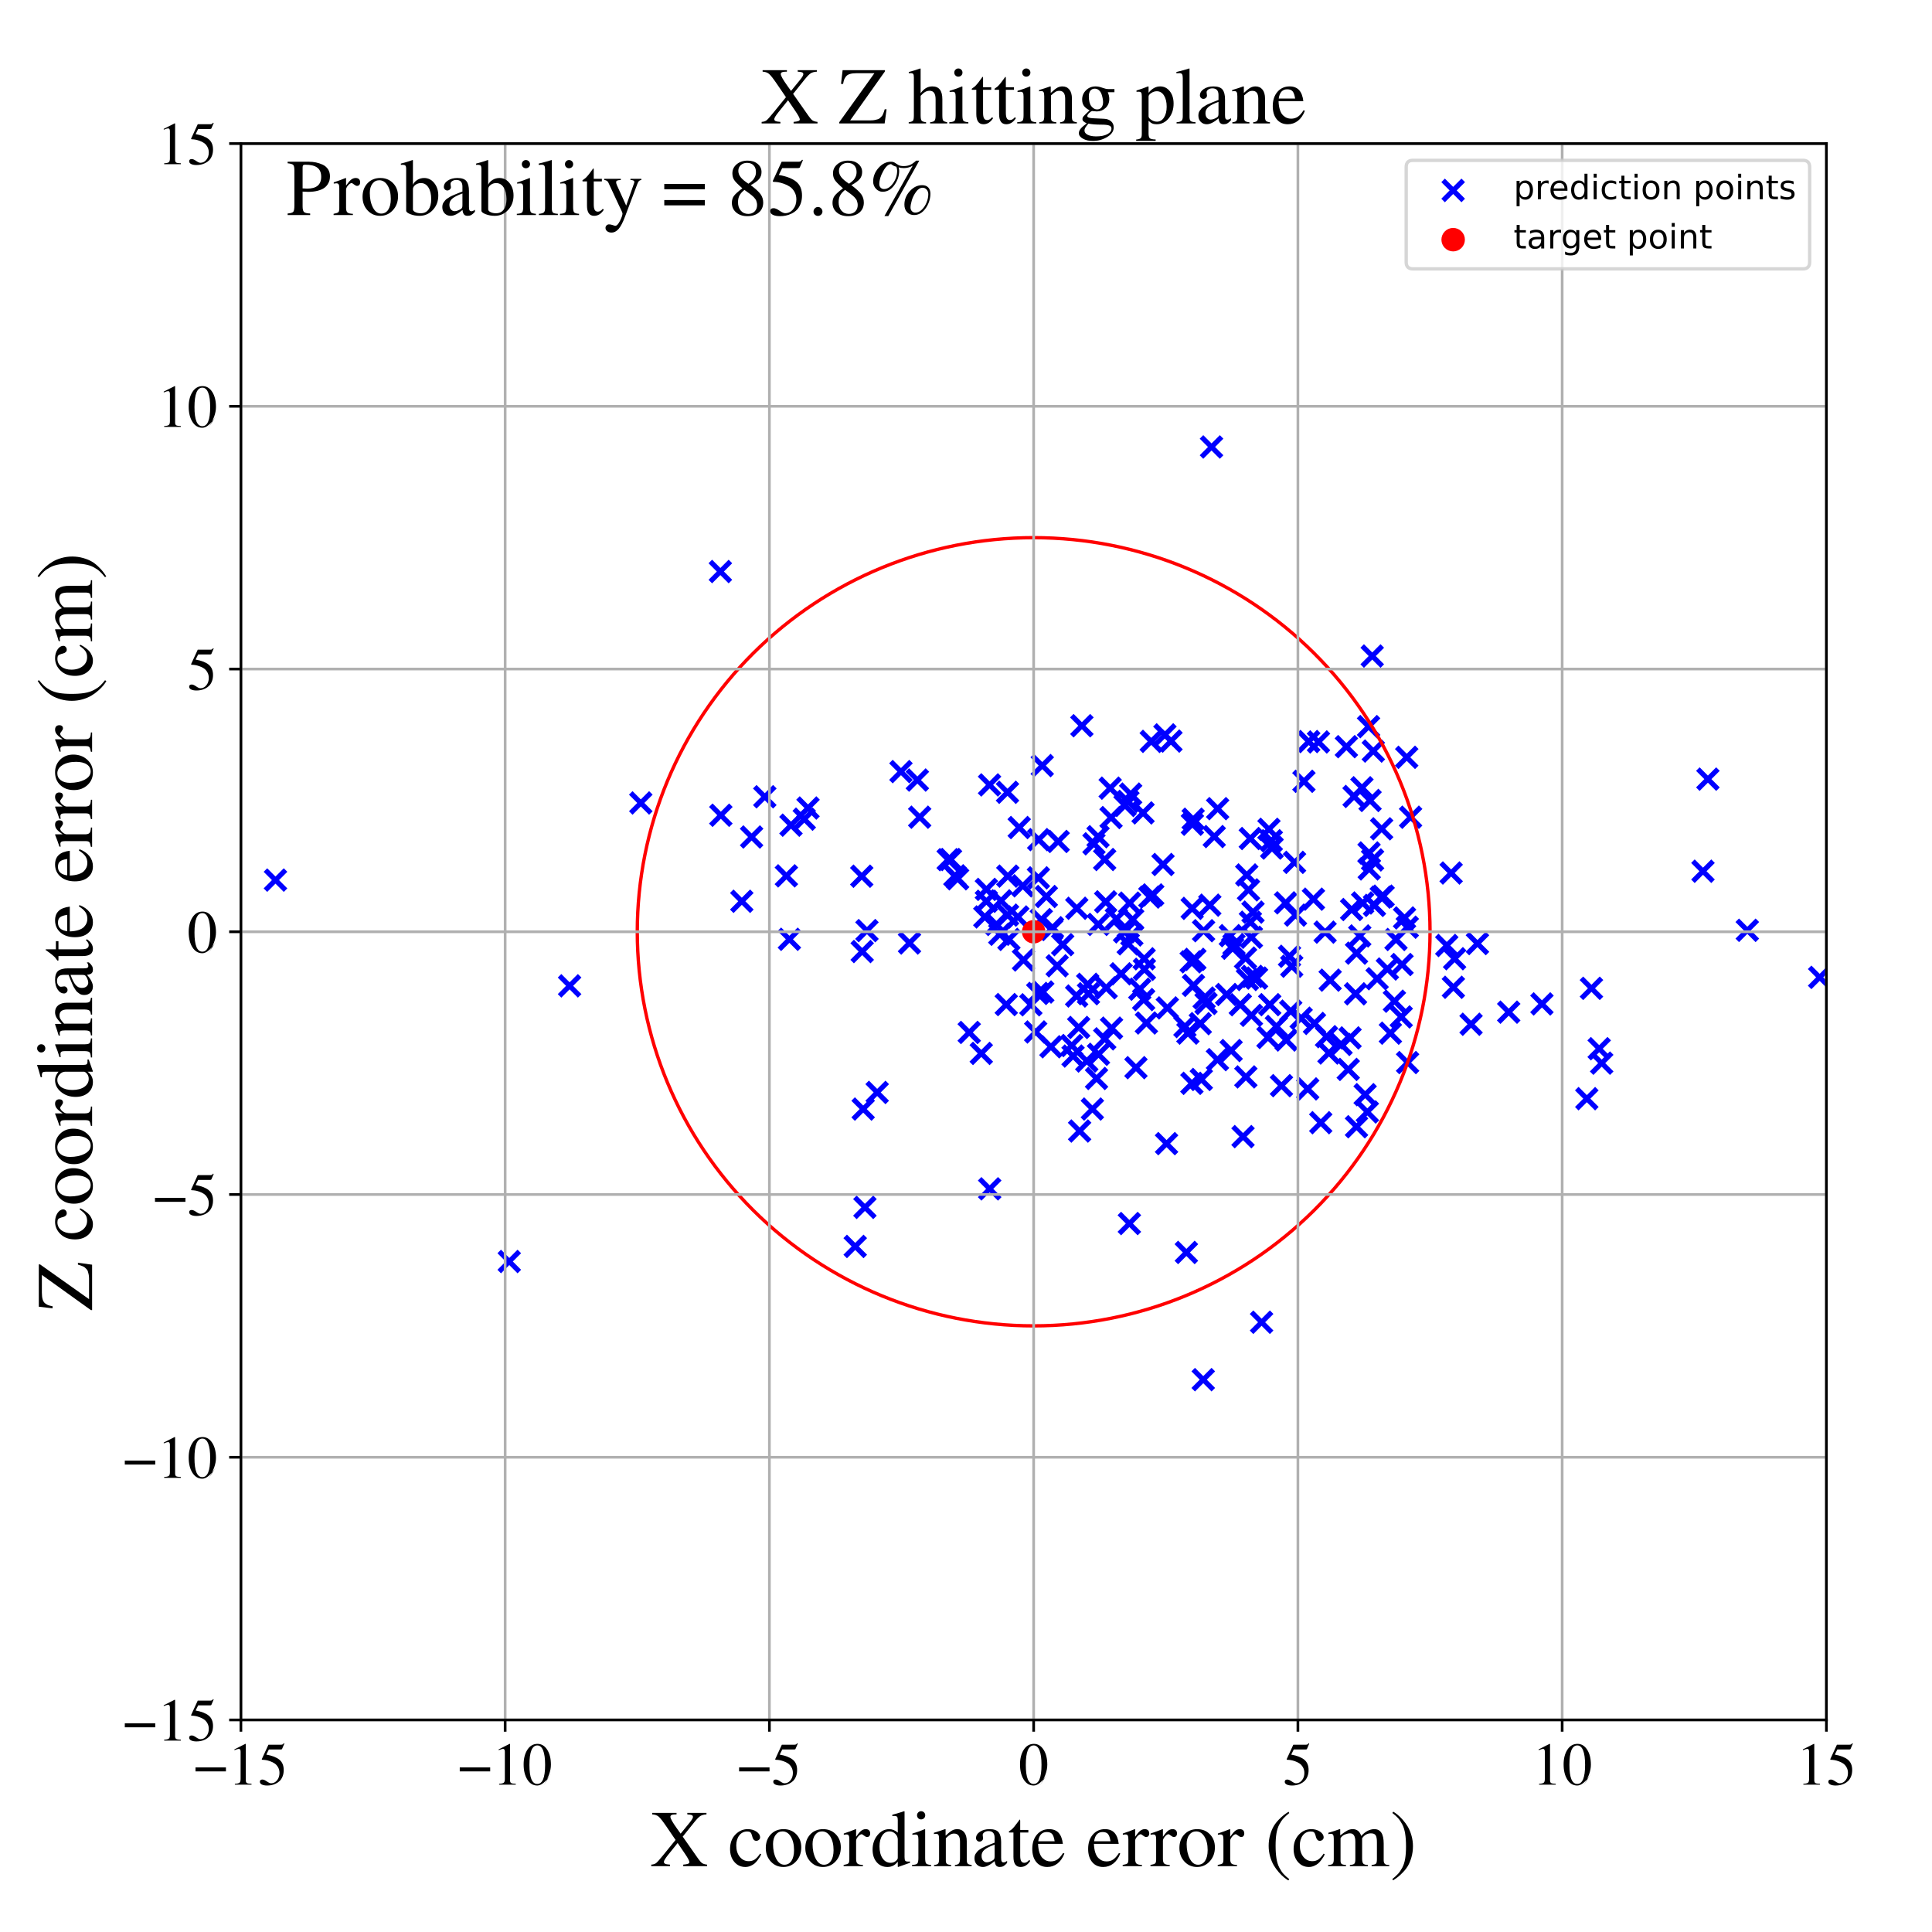 <?xml version="1.0" encoding="utf-8" standalone="no"?>
<!DOCTYPE svg PUBLIC "-//W3C//DTD SVG 1.1//EN"
  "http://www.w3.org/Graphics/SVG/1.1/DTD/svg11.dtd">
<!-- Created with matplotlib (https://matplotlib.org/) -->
<svg height="576pt" version="1.1" viewBox="0 0 576 576" width="576pt" xmlns="http://www.w3.org/2000/svg" xmlns:xlink="http://www.w3.org/1999/xlink">
 <defs>
  <style type="text/css">
*{stroke-linecap:butt;stroke-linejoin:round;}
  </style>
 </defs>
 <g id="figure_1">
  <g id="patch_1">
   <path d="M 0 576 
L 576 576 
L 576 0 
L 0 0 
z
" style="fill:#ffffff;"/>
  </g>
  <g id="axes_1">
   <g id="patch_2">
    <path d="M 71.822 512.784 
L 544.52 512.784 
L 544.52 42.802 
L 71.822 42.802 
z
" style="fill:#ffffff;"/>
   </g>
   <g id="PathCollection_1">
    <defs>
     <path d="M -3 3 
L 3 -3 
M -3 -3 
L 3 3 
" id="m22e7032ad7" style="stroke:#0000ff;stroke-width:1.5;"/>
    </defs>
    <g clip-path="url(#pbcd79ef1f2)">
     <use style="fill:#0000ff;stroke:#0000ff;stroke-width:1.5;" x="563.459" xlink:href="#m22e7032ad7" y="316.846"/>
     <use style="fill:#0000ff;stroke:#0000ff;stroke-width:1.5;" x="401.962" xlink:href="#m22e7032ad7" y="318.828"/>
     <use style="fill:#0000ff;stroke:#0000ff;stroke-width:1.5;" x="295.065" xlink:href="#m22e7032ad7" y="354.438"/>
     <use style="fill:#0000ff;stroke:#0000ff;stroke-width:1.5;" x="316.826" xlink:href="#m22e7032ad7" y="281.632"/>
     <use style="fill:#0000ff;stroke:#0000ff;stroke-width:1.5;" x="358.996" xlink:href="#m22e7032ad7" y="297.551"/>
     <use style="fill:#0000ff;stroke:#0000ff;stroke-width:1.5;" x="357.852" xlink:href="#m22e7032ad7" y="305.19"/>
     <use style="fill:#0000ff;stroke:#0000ff;stroke-width:1.5;" x="324.282" xlink:href="#m22e7032ad7" y="293.457"/>
     <use style="fill:#0000ff;stroke:#0000ff;stroke-width:1.5;" x="271.154" xlink:href="#m22e7032ad7" y="281.147"/>
     <use style="fill:#0000ff;stroke:#0000ff;stroke-width:1.5;" x="353.703" xlink:href="#m22e7032ad7" y="373.4"/>
     <use style="fill:#0000ff;stroke:#0000ff;stroke-width:1.5;" x="327.436" xlink:href="#m22e7032ad7" y="275.602"/>
     <use style="fill:#0000ff;stroke:#0000ff;stroke-width:1.5;" x="459.711" xlink:href="#m22e7032ad7" y="299.306"/>
     <use style="fill:#0000ff;stroke:#0000ff;stroke-width:1.5;" x="319.916" xlink:href="#m22e7032ad7" y="314.847"/>
     <use style="fill:#0000ff;stroke:#0000ff;stroke-width:1.5;" x="390.189" xlink:href="#m22e7032ad7" y="221.082"/>
     <use style="fill:#0000ff;stroke:#0000ff;stroke-width:1.5;" x="355.126" xlink:href="#m22e7032ad7" y="286.748"/>
     <use style="fill:#0000ff;stroke:#0000ff;stroke-width:1.5;" x="315.182" xlink:href="#m22e7032ad7" y="287.939"/>
     <use style="fill:#0000ff;stroke:#0000ff;stroke-width:1.5;" x="417.762" xlink:href="#m22e7032ad7" y="303.183"/>
     <use style="fill:#0000ff;stroke:#0000ff;stroke-width:1.5;" x="420.547" xlink:href="#m22e7032ad7" y="243.643"/>
     <use style="fill:#0000ff;stroke:#0000ff;stroke-width:1.5;" x="571.674" xlink:href="#m22e7032ad7" y="269.104"/>
     <use style="fill:#0000ff;stroke:#0000ff;stroke-width:1.5;" x="409.112" xlink:href="#m22e7032ad7" y="195.585"/>
     <use style="fill:#0000ff;stroke:#0000ff;stroke-width:1.5;" x="309.584" xlink:href="#m22e7032ad7" y="261.713"/>
     <use style="fill:#0000ff;stroke:#0000ff;stroke-width:1.5;" x="408.165" xlink:href="#m22e7032ad7" y="254.289"/>
     <use style="fill:#0000ff;stroke:#0000ff;stroke-width:1.5;" x="292.556" xlink:href="#m22e7032ad7" y="314.059"/>
     <use style="fill:#0000ff;stroke:#0000ff;stroke-width:1.5;" x="642.103" xlink:href="#m22e7032ad7" y="291.377"/>
     <use style="fill:#0000ff;stroke:#0000ff;stroke-width:1.5;" x="358.16" xlink:href="#m22e7032ad7" y="321.829"/>
     <use style="fill:#0000ff;stroke:#0000ff;stroke-width:1.5;" x="407.657" xlink:href="#m22e7032ad7" y="331.513"/>
     <use style="fill:#0000ff;stroke:#0000ff;stroke-width:1.5;" x="433.308" xlink:href="#m22e7032ad7" y="294.347"/>
     <use style="fill:#0000ff;stroke:#0000ff;stroke-width:1.5;" x="339.812" xlink:href="#m22e7032ad7" y="294.913"/>
     <use style="fill:#0000ff;stroke:#0000ff;stroke-width:1.5;" x="335.415" xlink:href="#m22e7032ad7" y="240.142"/>
     <use style="fill:#0000ff;stroke:#0000ff;stroke-width:1.5;" x="355.427" xlink:href="#m22e7032ad7" y="270.82"/>
     <use style="fill:#0000ff;stroke:#0000ff;stroke-width:1.5;" x="408.462" xlink:href="#m22e7032ad7" y="238.647"/>
     <use style="fill:#0000ff;stroke:#0000ff;stroke-width:1.5;" x="388.748" xlink:href="#m22e7032ad7" y="232.934"/>
     <use style="fill:#0000ff;stroke:#0000ff;stroke-width:1.5;" x="337.69" xlink:href="#m22e7032ad7" y="274.153"/>
     <use style="fill:#0000ff;stroke:#0000ff;stroke-width:1.5;" x="355.819" xlink:href="#m22e7032ad7" y="293.784"/>
     <use style="fill:#0000ff;stroke:#0000ff;stroke-width:1.5;" x="321.876" xlink:href="#m22e7032ad7" y="337.2"/>
     <use style="fill:#0000ff;stroke:#0000ff;stroke-width:1.5;" x="362.013" xlink:href="#m22e7032ad7" y="249.411"/>
     <use style="fill:#0000ff;stroke:#0000ff;stroke-width:1.5;" x="300.797" xlink:href="#m22e7032ad7" y="280.07"/>
     <use style="fill:#0000ff;stroke:#0000ff;stroke-width:1.5;" x="341.189" xlink:href="#m22e7032ad7" y="288.988"/>
     <use style="fill:#0000ff;stroke:#0000ff;stroke-width:1.5;" x="476.775" xlink:href="#m22e7032ad7" y="312.659"/>
     <use style="fill:#0000ff;stroke:#0000ff;stroke-width:1.5;" x="372.223" xlink:href="#m22e7032ad7" y="265.307"/>
     <use style="fill:#0000ff;stroke:#0000ff;stroke-width:1.5;" x="378.321" xlink:href="#m22e7032ad7" y="247.248"/>
     <use style="fill:#0000ff;stroke:#0000ff;stroke-width:1.5;" x="406.257" xlink:href="#m22e7032ad7" y="269.211"/>
     <use style="fill:#0000ff;stroke:#0000ff;stroke-width:1.5;" x="382.051" xlink:href="#m22e7032ad7" y="323.677"/>
     <use style="fill:#0000ff;stroke:#0000ff;stroke-width:1.5;" x="378.025" xlink:href="#m22e7032ad7" y="309.308"/>
     <use style="fill:#0000ff;stroke:#0000ff;stroke-width:1.5;" x="417.999" xlink:href="#m22e7032ad7" y="287.562"/>
     <use style="fill:#0000ff;stroke:#0000ff;stroke-width:1.5;" x="395.485" xlink:href="#m22e7032ad7" y="309.072"/>
     <use style="fill:#0000ff;stroke:#0000ff;stroke-width:1.5;" x="363.026" xlink:href="#m22e7032ad7" y="241.092"/>
     <use style="fill:#0000ff;stroke:#0000ff;stroke-width:1.5;" x="297.069" xlink:href="#m22e7032ad7" y="275.614"/>
     <use style="fill:#0000ff;stroke:#0000ff;stroke-width:1.5;" x="367.493" xlink:href="#m22e7032ad7" y="282.705"/>
     <use style="fill:#0000ff;stroke:#0000ff;stroke-width:1.5;" x="449.801" xlink:href="#m22e7032ad7" y="301.761"/>
     <use style="fill:#0000ff;stroke:#0000ff;stroke-width:1.5;" x="320.986" xlink:href="#m22e7032ad7" y="296.942"/>
     <use style="fill:#0000ff;stroke:#0000ff;stroke-width:1.5;" x="334.249" xlink:href="#m22e7032ad7" y="290.333"/>
     <use style="fill:#0000ff;stroke:#0000ff;stroke-width:1.5;" x="372.76" xlink:href="#m22e7032ad7" y="249.992"/>
     <use style="fill:#0000ff;stroke:#0000ff;stroke-width:1.5;" x="360.691" xlink:href="#m22e7032ad7" y="269.865"/>
     <use style="fill:#0000ff;stroke:#0000ff;stroke-width:1.5;" x="324.01" xlink:href="#m22e7032ad7" y="316.326"/>
     <use style="fill:#0000ff;stroke:#0000ff;stroke-width:1.5;" x="419.654" xlink:href="#m22e7032ad7" y="316.785"/>
     <use style="fill:#0000ff;stroke:#0000ff;stroke-width:1.5;" x="324.518" xlink:href="#m22e7032ad7" y="296.261"/>
     <use style="fill:#0000ff;stroke:#0000ff;stroke-width:1.5;" x="330.986" xlink:href="#m22e7032ad7" y="234.977"/>
     <use style="fill:#0000ff;stroke:#0000ff;stroke-width:1.5;" x="413.63" xlink:href="#m22e7032ad7" y="288.892"/>
     <use style="fill:#0000ff;stroke:#0000ff;stroke-width:1.5;" x="234.455" xlink:href="#m22e7032ad7" y="261.123"/>
     <use style="fill:#0000ff;stroke:#0000ff;stroke-width:1.5;" x="358.832" xlink:href="#m22e7032ad7" y="277.479"/>
     <use style="fill:#0000ff;stroke:#0000ff;stroke-width:1.5;" x="340.781" xlink:href="#m22e7032ad7" y="242.36"/>
     <use style="fill:#0000ff;stroke:#0000ff;stroke-width:1.5;" x="405.398" xlink:href="#m22e7032ad7" y="279.035"/>
     <use style="fill:#0000ff;stroke:#0000ff;stroke-width:1.5;" x="321.594" xlink:href="#m22e7032ad7" y="306.322"/>
     <use style="fill:#0000ff;stroke:#0000ff;stroke-width:1.5;" x="402.971" xlink:href="#m22e7032ad7" y="271.162"/>
     <use style="fill:#0000ff;stroke:#0000ff;stroke-width:1.5;" x="224.085" xlink:href="#m22e7032ad7" y="249.54"/>
     <use style="fill:#0000ff;stroke:#0000ff;stroke-width:1.5;" x="371.343" xlink:href="#m22e7032ad7" y="285.636"/>
     <use style="fill:#0000ff;stroke:#0000ff;stroke-width:1.5;" x="411.919" xlink:href="#m22e7032ad7" y="247.101"/>
     <use style="fill:#0000ff;stroke:#0000ff;stroke-width:1.5;" x="385.95" xlink:href="#m22e7032ad7" y="257.098"/>
     <use style="fill:#0000ff;stroke:#0000ff;stroke-width:1.5;" x="365.715" xlink:href="#m22e7032ad7" y="296.495"/>
     <use style="fill:#0000ff;stroke:#0000ff;stroke-width:1.5;" x="310.885" xlink:href="#m22e7032ad7" y="295.754"/>
     <use style="fill:#0000ff;stroke:#0000ff;stroke-width:1.5;" x="379.025" xlink:href="#m22e7032ad7" y="250.658"/>
     <use style="fill:#0000ff;stroke:#0000ff;stroke-width:1.5;" x="329.795" xlink:href="#m22e7032ad7" y="294.501"/>
     <use style="fill:#0000ff;stroke:#0000ff;stroke-width:1.5;" x="387.916" xlink:href="#m22e7032ad7" y="303.564"/>
     <use style="fill:#0000ff;stroke:#0000ff;stroke-width:1.5;" x="228.014" xlink:href="#m22e7032ad7" y="237.545"/>
     <use style="fill:#0000ff;stroke:#0000ff;stroke-width:1.5;" x="329.341" xlink:href="#m22e7032ad7" y="256.255"/>
     <use style="fill:#0000ff;stroke:#0000ff;stroke-width:1.5;" x="372.793" xlink:href="#m22e7032ad7" y="274.938"/>
     <use style="fill:#0000ff;stroke:#0000ff;stroke-width:1.5;" x="404.425" xlink:href="#m22e7032ad7" y="335.918"/>
     <use style="fill:#0000ff;stroke:#0000ff;stroke-width:1.5;" x="393.766" xlink:href="#m22e7032ad7" y="334.718"/>
     <use style="fill:#0000ff;stroke:#0000ff;stroke-width:1.5;" x="389.882" xlink:href="#m22e7032ad7" y="324.642"/>
     <use style="fill:#0000ff;stroke:#0000ff;stroke-width:1.5;" x="355.35" xlink:href="#m22e7032ad7" y="322.979"/>
     <use style="fill:#0000ff;stroke:#0000ff;stroke-width:1.5;" x="359.563" xlink:href="#m22e7032ad7" y="299.158"/>
     <use style="fill:#0000ff;stroke:#0000ff;stroke-width:1.5;" x="356.239" xlink:href="#m22e7032ad7" y="286.019"/>
     <use style="fill:#0000ff;stroke:#0000ff;stroke-width:1.5;" x="338.671" xlink:href="#m22e7032ad7" y="318.312"/>
     <use style="fill:#0000ff;stroke:#0000ff;stroke-width:1.5;" x="341.12" xlink:href="#m22e7032ad7" y="285.85"/>
     <use style="fill:#0000ff;stroke:#0000ff;stroke-width:1.5;" x="327.37" xlink:href="#m22e7032ad7" y="249.45"/>
     <use style="fill:#0000ff;stroke:#0000ff;stroke-width:1.5;" x="477.521" xlink:href="#m22e7032ad7" y="316.961"/>
     <use style="fill:#0000ff;stroke:#0000ff;stroke-width:1.5;" x="310.447" xlink:href="#m22e7032ad7" y="274.169"/>
     <use style="fill:#0000ff;stroke:#0000ff;stroke-width:1.5;" x="258.471" xlink:href="#m22e7032ad7" y="277.45"/>
     <use style="fill:#0000ff;stroke:#0000ff;stroke-width:1.5;" x="362.968" xlink:href="#m22e7032ad7" y="315.919"/>
     <use style="fill:#0000ff;stroke:#0000ff;stroke-width:1.5;" x="412.363" xlink:href="#m22e7032ad7" y="267.174"/>
     <use style="fill:#0000ff;stroke:#0000ff;stroke-width:1.5;" x="379.167" xlink:href="#m22e7032ad7" y="252.691"/>
     <use style="fill:#0000ff;stroke:#0000ff;stroke-width:1.5;" x="408.22" xlink:href="#m22e7032ad7" y="259.062"/>
     <use style="fill:#0000ff;stroke:#0000ff;stroke-width:1.5;" x="374.627" xlink:href="#m22e7032ad7" y="291.596"/>
     <use style="fill:#0000ff;stroke:#0000ff;stroke-width:1.5;" x="402.501" xlink:href="#m22e7032ad7" y="309.435"/>
     <use style="fill:#0000ff;stroke:#0000ff;stroke-width:1.5;" x="438.578" xlink:href="#m22e7032ad7" y="305.368"/>
     <use style="fill:#0000ff;stroke:#0000ff;stroke-width:1.5;" x="386.236" xlink:href="#m22e7032ad7" y="272.831"/>
     <use style="fill:#0000ff;stroke:#0000ff;stroke-width:1.5;" x="419.398" xlink:href="#m22e7032ad7" y="225.782"/>
     <use style="fill:#0000ff;stroke:#0000ff;stroke-width:1.5;" x="304.936" xlink:href="#m22e7032ad7" y="264.098"/>
     <use style="fill:#0000ff;stroke:#0000ff;stroke-width:1.5;" x="406.998" xlink:href="#m22e7032ad7" y="326.357"/>
     <use style="fill:#0000ff;stroke:#0000ff;stroke-width:1.5;" x="520.936" xlink:href="#m22e7032ad7" y="277.36"/>
     <use style="fill:#0000ff;stroke:#0000ff;stroke-width:1.5;" x="191.049" xlink:href="#m22e7032ad7" y="239.389"/>
     <use style="fill:#0000ff;stroke:#0000ff;stroke-width:1.5;" x="305.136" xlink:href="#m22e7032ad7" y="286.211"/>
     <use style="fill:#0000ff;stroke:#0000ff;stroke-width:1.5;" x="294.073" xlink:href="#m22e7032ad7" y="268.7"/>
     <use style="fill:#0000ff;stroke:#0000ff;stroke-width:1.5;" x="283.389" xlink:href="#m22e7032ad7" y="256.259"/>
     <use style="fill:#0000ff;stroke:#0000ff;stroke-width:1.5;" x="355.728" xlink:href="#m22e7032ad7" y="244.233"/>
     <use style="fill:#0000ff;stroke:#0000ff;stroke-width:1.5;" x="332.839" xlink:href="#m22e7032ad7" y="273.946"/>
     <use style="fill:#0000ff;stroke:#0000ff;stroke-width:1.5;" x="329.363" xlink:href="#m22e7032ad7" y="309.718"/>
     <use style="fill:#0000ff;stroke:#0000ff;stroke-width:1.5;" x="404.139" xlink:href="#m22e7032ad7" y="296.297"/>
     <use style="fill:#0000ff;stroke:#0000ff;stroke-width:1.5;" x="355.493" xlink:href="#m22e7032ad7" y="245.737"/>
     <use style="fill:#0000ff;stroke:#0000ff;stroke-width:1.5;" x="361.205" xlink:href="#m22e7032ad7" y="133.26"/>
     <use style="fill:#0000ff;stroke:#0000ff;stroke-width:1.5;" x="254.975" xlink:href="#m22e7032ad7" y="371.608"/>
     <use style="fill:#0000ff;stroke:#0000ff;stroke-width:1.5;" x="261.522" xlink:href="#m22e7032ad7" y="325.696"/>
     <use style="fill:#0000ff;stroke:#0000ff;stroke-width:1.5;" x="337.456" xlink:href="#m22e7032ad7" y="278.755"/>
     <use style="fill:#0000ff;stroke:#0000ff;stroke-width:1.5;" x="349.104" xlink:href="#m22e7032ad7" y="220.943"/>
     <use style="fill:#0000ff;stroke:#0000ff;stroke-width:1.5;" x="257.053" xlink:href="#m22e7032ad7" y="283.685"/>
     <use style="fill:#0000ff;stroke:#0000ff;stroke-width:1.5;" x="326.916" xlink:href="#m22e7032ad7" y="321.531"/>
     <use style="fill:#0000ff;stroke:#0000ff;stroke-width:1.5;" x="235.35" xlink:href="#m22e7032ad7" y="280.042"/>
     <use style="fill:#0000ff;stroke:#0000ff;stroke-width:1.5;" x="295.022" xlink:href="#m22e7032ad7" y="234.009"/>
     <use style="fill:#0000ff;stroke:#0000ff;stroke-width:1.5;" x="294.08" xlink:href="#m22e7032ad7" y="265.162"/>
     <use style="fill:#0000ff;stroke:#0000ff;stroke-width:1.5;" x="367.897" xlink:href="#m22e7032ad7" y="281.649"/>
     <use style="fill:#0000ff;stroke:#0000ff;stroke-width:1.5;" x="336.272" xlink:href="#m22e7032ad7" y="238.929"/>
     <use style="fill:#0000ff;stroke:#0000ff;stroke-width:1.5;" x="300.007" xlink:href="#m22e7032ad7" y="299.496"/>
     <use style="fill:#0000ff;stroke:#0000ff;stroke-width:1.5;" x="783.552" xlink:href="#m22e7032ad7" y="278.265"/>
     <use style="fill:#0000ff;stroke:#0000ff;stroke-width:1.5;" x="391.588" xlink:href="#m22e7032ad7" y="268.076"/>
     <use style="fill:#0000ff;stroke:#0000ff;stroke-width:1.5;" x="268.614" xlink:href="#m22e7032ad7" y="230.046"/>
     <use style="fill:#0000ff;stroke:#0000ff;stroke-width:1.5;" x="319.506" xlink:href="#m22e7032ad7" y="311.708"/>
     <use style="fill:#0000ff;stroke:#0000ff;stroke-width:1.5;" x="347.307" xlink:href="#m22e7032ad7" y="219.088"/>
     <use style="fill:#0000ff;stroke:#0000ff;stroke-width:1.5;" x="367.05" xlink:href="#m22e7032ad7" y="313.208"/>
     <use style="fill:#0000ff;stroke:#0000ff;stroke-width:1.5;" x="285.505" xlink:href="#m22e7032ad7" y="261.998"/>
     <use style="fill:#0000ff;stroke:#0000ff;stroke-width:1.5;" x="336.367" xlink:href="#m22e7032ad7" y="281.391"/>
     <use style="fill:#0000ff;stroke:#0000ff;stroke-width:1.5;" x="414.524" xlink:href="#m22e7032ad7" y="308.024"/>
     <use style="fill:#0000ff;stroke:#0000ff;stroke-width:1.5;" x="380.538" xlink:href="#m22e7032ad7" y="306.018"/>
     <use style="fill:#0000ff;stroke:#0000ff;stroke-width:1.5;" x="411.797" xlink:href="#m22e7032ad7" y="267.463"/>
     <use style="fill:#0000ff;stroke:#0000ff;stroke-width:1.5;" x="335.267" xlink:href="#m22e7032ad7" y="277.813"/>
     <use style="fill:#0000ff;stroke:#0000ff;stroke-width:1.5;" x="410.57" xlink:href="#m22e7032ad7" y="291.79"/>
     <use style="fill:#0000ff;stroke:#0000ff;stroke-width:1.5;" x="409.437" xlink:href="#m22e7032ad7" y="223.919"/>
     <use style="fill:#0000ff;stroke:#0000ff;stroke-width:1.5;" x="214.769" xlink:href="#m22e7032ad7" y="170.395"/>
     <use style="fill:#0000ff;stroke:#0000ff;stroke-width:1.5;" x="331.39" xlink:href="#m22e7032ad7" y="306.521"/>
     <use style="fill:#0000ff;stroke:#0000ff;stroke-width:1.5;" x="509.184" xlink:href="#m22e7032ad7" y="232.284"/>
     <use style="fill:#0000ff;stroke:#0000ff;stroke-width:1.5;" x="303.867" xlink:href="#m22e7032ad7" y="246.719"/>
     <use style="fill:#0000ff;stroke:#0000ff;stroke-width:1.5;" x="313.56" xlink:href="#m22e7032ad7" y="277.116"/>
     <use style="fill:#0000ff;stroke:#0000ff;stroke-width:1.5;" x="384.449" xlink:href="#m22e7032ad7" y="285.102"/>
     <use style="fill:#0000ff;stroke:#0000ff;stroke-width:1.5;" x="419.562" xlink:href="#m22e7032ad7" y="276.43"/>
     <use style="fill:#0000ff;stroke:#0000ff;stroke-width:1.5;" x="331.246" xlink:href="#m22e7032ad7" y="243.747"/>
     <use style="fill:#0000ff;stroke:#0000ff;stroke-width:1.5;" x="379.233" xlink:href="#m22e7032ad7" y="252.831"/>
     <use style="fill:#0000ff;stroke:#0000ff;stroke-width:1.5;" x="395.06" xlink:href="#m22e7032ad7" y="277.905"/>
     <use style="fill:#0000ff;stroke:#0000ff;stroke-width:1.5;" x="214.908" xlink:href="#m22e7032ad7" y="243.056"/>
     <use style="fill:#0000ff;stroke:#0000ff;stroke-width:1.5;" x="342.806" xlink:href="#m22e7032ad7" y="267.455"/>
     <use style="fill:#0000ff;stroke:#0000ff;stroke-width:1.5;" x="373.095" xlink:href="#m22e7032ad7" y="302.712"/>
     <use style="fill:#0000ff;stroke:#0000ff;stroke-width:1.5;" x="393.088" xlink:href="#m22e7032ad7" y="221.203"/>
     <use style="fill:#0000ff;stroke:#0000ff;stroke-width:1.5;" x="433.669" xlink:href="#m22e7032ad7" y="285.832"/>
     <use style="fill:#0000ff;stroke:#0000ff;stroke-width:1.5;" x="343.23" xlink:href="#m22e7032ad7" y="221.033"/>
     <use style="fill:#0000ff;stroke:#0000ff;stroke-width:1.5;" x="169.818" xlink:href="#m22e7032ad7" y="293.915"/>
     <use style="fill:#0000ff;stroke:#0000ff;stroke-width:1.5;" x="366.804" xlink:href="#m22e7032ad7" y="278.949"/>
     <use style="fill:#0000ff;stroke:#0000ff;stroke-width:1.5;" x="431.332" xlink:href="#m22e7032ad7" y="281.882"/>
     <use style="fill:#0000ff;stroke:#0000ff;stroke-width:1.5;" x="383.459" xlink:href="#m22e7032ad7" y="310.072"/>
     <use style="fill:#0000ff;stroke:#0000ff;stroke-width:1.5;" x="257.348" xlink:href="#m22e7032ad7" y="330.652"/>
     <use style="fill:#0000ff;stroke:#0000ff;stroke-width:1.5;" x="336.78" xlink:href="#m22e7032ad7" y="269.249"/>
     <use style="fill:#0000ff;stroke:#0000ff;stroke-width:1.5;" x="313.778" xlink:href="#m22e7032ad7" y="276.589"/>
     <use style="fill:#0000ff;stroke:#0000ff;stroke-width:1.5;" x="309.383" xlink:href="#m22e7032ad7" y="296.178"/>
     <use style="fill:#0000ff;stroke:#0000ff;stroke-width:1.5;" x="934.559" xlink:href="#m22e7032ad7" y="341.455"/>
     <use style="fill:#0000ff;stroke:#0000ff;stroke-width:1.5;" x="337.094" xlink:href="#m22e7032ad7" y="236.743"/>
     <use style="fill:#0000ff;stroke:#0000ff;stroke-width:1.5;" x="346.738" xlink:href="#m22e7032ad7" y="257.739"/>
     <use style="fill:#0000ff;stroke:#0000ff;stroke-width:1.5;" x="321.03" xlink:href="#m22e7032ad7" y="270.789"/>
     <use style="fill:#0000ff;stroke:#0000ff;stroke-width:1.5;" x="396.568" xlink:href="#m22e7032ad7" y="292.215"/>
     <use style="fill:#0000ff;stroke:#0000ff;stroke-width:1.5;" x="373.081" xlink:href="#m22e7032ad7" y="279.44"/>
     <use style="fill:#0000ff;stroke:#0000ff;stroke-width:1.5;" x="409.778" xlink:href="#m22e7032ad7" y="269.93"/>
     <use style="fill:#0000ff;stroke:#0000ff;stroke-width:1.5;" x="257.864" xlink:href="#m22e7032ad7" y="359.964"/>
     <use style="fill:#0000ff;stroke:#0000ff;stroke-width:1.5;" x="354.158" xlink:href="#m22e7032ad7" y="308.007"/>
     <use style="fill:#0000ff;stroke:#0000ff;stroke-width:1.5;" x="308.78" xlink:href="#m22e7032ad7" y="307.663"/>
     <use style="fill:#0000ff;stroke:#0000ff;stroke-width:1.5;" x="542.513" xlink:href="#m22e7032ad7" y="291.385"/>
     <use style="fill:#0000ff;stroke:#0000ff;stroke-width:1.5;" x="82.132" xlink:href="#m22e7032ad7" y="262.389"/>
     <use style="fill:#0000ff;stroke:#0000ff;stroke-width:1.5;" x="235.821" xlink:href="#m22e7032ad7" y="246.016"/>
     <use style="fill:#0000ff;stroke:#0000ff;stroke-width:1.5;" x="300.466" xlink:href="#m22e7032ad7" y="261.206"/>
     <use style="fill:#0000ff;stroke:#0000ff;stroke-width:1.5;" x="347.79" xlink:href="#m22e7032ad7" y="340.955"/>
     <use style="fill:#0000ff;stroke:#0000ff;stroke-width:1.5;" x="336.706" xlink:href="#m22e7032ad7" y="364.781"/>
     <use style="fill:#0000ff;stroke:#0000ff;stroke-width:1.5;" x="358.736" xlink:href="#m22e7032ad7" y="411.328"/>
     <use style="fill:#0000ff;stroke:#0000ff;stroke-width:1.5;" x="325.678" xlink:href="#m22e7032ad7" y="330.644"/>
     <use style="fill:#0000ff;stroke:#0000ff;stroke-width:1.5;" x="340.967" xlink:href="#m22e7032ad7" y="298.014"/>
     <use style="fill:#0000ff;stroke:#0000ff;stroke-width:1.5;" x="373.391" xlink:href="#m22e7032ad7" y="291.097"/>
     <use style="fill:#0000ff;stroke:#0000ff;stroke-width:1.5;" x="313.321" xlink:href="#m22e7032ad7" y="312.084"/>
     <use style="fill:#0000ff;stroke:#0000ff;stroke-width:1.5;" x="473.088" xlink:href="#m22e7032ad7" y="327.553"/>
     <use style="fill:#0000ff;stroke:#0000ff;stroke-width:1.5;" x="240.899" xlink:href="#m22e7032ad7" y="240.9"/>
     <use style="fill:#0000ff;stroke:#0000ff;stroke-width:1.5;" x="416.193" xlink:href="#m22e7032ad7" y="280.1"/>
     <use style="fill:#0000ff;stroke:#0000ff;stroke-width:1.5;" x="399.817" xlink:href="#m22e7032ad7" y="311.386"/>
     <use style="fill:#0000ff;stroke:#0000ff;stroke-width:1.5;" x="327.498" xlink:href="#m22e7032ad7" y="314.328"/>
     <use style="fill:#0000ff;stroke:#0000ff;stroke-width:1.5;" x="391.896" xlink:href="#m22e7032ad7" y="305.124"/>
     <use style="fill:#0000ff;stroke:#0000ff;stroke-width:1.5;" x="589.889" xlink:href="#m22e7032ad7" y="276.808"/>
     <use style="fill:#0000ff;stroke:#0000ff;stroke-width:1.5;" x="322.549" xlink:href="#m22e7032ad7" y="216.367"/>
     <use style="fill:#0000ff;stroke:#0000ff;stroke-width:1.5;" x="385.12" xlink:href="#m22e7032ad7" y="288.07"/>
     <use style="fill:#0000ff;stroke:#0000ff;stroke-width:1.5;" x="415.724" xlink:href="#m22e7032ad7" y="298.495"/>
     <use style="fill:#0000ff;stroke:#0000ff;stroke-width:1.5;" x="315.483" xlink:href="#m22e7032ad7" y="250.864"/>
     <use style="fill:#0000ff;stroke:#0000ff;stroke-width:1.5;" x="384.817" xlink:href="#m22e7032ad7" y="301.452"/>
     <use style="fill:#0000ff;stroke:#0000ff;stroke-width:1.5;" x="298.428" xlink:href="#m22e7032ad7" y="268.569"/>
     <use style="fill:#0000ff;stroke:#0000ff;stroke-width:1.5;" x="329.64" xlink:href="#m22e7032ad7" y="268.861"/>
     <use style="fill:#0000ff;stroke:#0000ff;stroke-width:1.5;" x="409.214" xlink:href="#m22e7032ad7" y="256.381"/>
     <use style="fill:#0000ff;stroke:#0000ff;stroke-width:1.5;" x="408.022" xlink:href="#m22e7032ad7" y="216.63"/>
     <use style="fill:#0000ff;stroke:#0000ff;stroke-width:1.5;" x="273.499" xlink:href="#m22e7032ad7" y="232.56"/>
     <use style="fill:#0000ff;stroke:#0000ff;stroke-width:1.5;" x="274.193" xlink:href="#m22e7032ad7" y="243.637"/>
     <use style="fill:#0000ff;stroke:#0000ff;stroke-width:1.5;" x="239.781" xlink:href="#m22e7032ad7" y="244.224"/>
     <use style="fill:#0000ff;stroke:#0000ff;stroke-width:1.5;" x="348.025" xlink:href="#m22e7032ad7" y="300.491"/>
     <use style="fill:#0000ff;stroke:#0000ff;stroke-width:1.5;" x="404.434" xlink:href="#m22e7032ad7" y="284.169"/>
     <use style="fill:#0000ff;stroke:#0000ff;stroke-width:1.5;" x="396.213" xlink:href="#m22e7032ad7" y="313.938"/>
     <use style="fill:#0000ff;stroke:#0000ff;stroke-width:1.5;" x="293.606" xlink:href="#m22e7032ad7" y="273.373"/>
     <use style="fill:#0000ff;stroke:#0000ff;stroke-width:1.5;" x="300.372" xlink:href="#m22e7032ad7" y="236.208"/>
     <use style="fill:#0000ff;stroke:#0000ff;stroke-width:1.5;" x="370.594" xlink:href="#m22e7032ad7" y="338.868"/>
     <use style="fill:#0000ff;stroke:#0000ff;stroke-width:1.5;" x="353.27" xlink:href="#m22e7032ad7" y="306.046"/>
     <use style="fill:#0000ff;stroke:#0000ff;stroke-width:1.5;" x="284.672" xlink:href="#m22e7032ad7" y="261.118"/>
     <use style="fill:#0000ff;stroke:#0000ff;stroke-width:1.5;" x="256.923" xlink:href="#m22e7032ad7" y="261.232"/>
     <use style="fill:#0000ff;stroke:#0000ff;stroke-width:1.5;" x="403.692" xlink:href="#m22e7032ad7" y="237.457"/>
     <use style="fill:#0000ff;stroke:#0000ff;stroke-width:1.5;" x="307.337" xlink:href="#m22e7032ad7" y="299.566"/>
     <use style="fill:#0000ff;stroke:#0000ff;stroke-width:1.5;" x="440.484" xlink:href="#m22e7032ad7" y="281.306"/>
     <use style="fill:#0000ff;stroke:#0000ff;stroke-width:1.5;" x="311.949" xlink:href="#m22e7032ad7" y="267.282"/>
     <use style="fill:#0000ff;stroke:#0000ff;stroke-width:1.5;" x="282.685" xlink:href="#m22e7032ad7" y="256.303"/>
     <use style="fill:#0000ff;stroke:#0000ff;stroke-width:1.5;" x="371.906" xlink:href="#m22e7032ad7" y="292.027"/>
     <use style="fill:#0000ff;stroke:#0000ff;stroke-width:1.5;" x="326.152" xlink:href="#m22e7032ad7" y="251.567"/>
     <use style="fill:#0000ff;stroke:#0000ff;stroke-width:1.5;" x="371.436" xlink:href="#m22e7032ad7" y="321.065"/>
     <use style="fill:#0000ff;stroke:#0000ff;stroke-width:1.5;" x="432.64" xlink:href="#m22e7032ad7" y="260.274"/>
     <use style="fill:#0000ff;stroke:#0000ff;stroke-width:1.5;" x="401.414" xlink:href="#m22e7032ad7" y="222.611"/>
     <use style="fill:#0000ff;stroke:#0000ff;stroke-width:1.5;" x="309.667" xlink:href="#m22e7032ad7" y="250.317"/>
     <use style="fill:#0000ff;stroke:#0000ff;stroke-width:1.5;" x="343.68" xlink:href="#m22e7032ad7" y="266.809"/>
     <use style="fill:#0000ff;stroke:#0000ff;stroke-width:1.5;" x="369.779" xlink:href="#m22e7032ad7" y="299.546"/>
     <use style="fill:#0000ff;stroke:#0000ff;stroke-width:1.5;" x="376.128" xlink:href="#m22e7032ad7" y="394.21"/>
     <use style="fill:#0000ff;stroke:#0000ff;stroke-width:1.5;" x="371.701" xlink:href="#m22e7032ad7" y="260.859"/>
     <use style="fill:#0000ff;stroke:#0000ff;stroke-width:1.5;" x="474.47" xlink:href="#m22e7032ad7" y="294.657"/>
     <use style="fill:#0000ff;stroke:#0000ff;stroke-width:1.5;" x="151.834" xlink:href="#m22e7032ad7" y="376.102"/>
     <use style="fill:#0000ff;stroke:#0000ff;stroke-width:1.5;" x="341.785" xlink:href="#m22e7032ad7" y="304.994"/>
     <use style="fill:#0000ff;stroke:#0000ff;stroke-width:1.5;" x="406.043" xlink:href="#m22e7032ad7" y="234.862"/>
     <use style="fill:#0000ff;stroke:#0000ff;stroke-width:1.5;" x="418.747" xlink:href="#m22e7032ad7" y="273.668"/>
     <use style="fill:#0000ff;stroke:#0000ff;stroke-width:1.5;" x="221.161" xlink:href="#m22e7032ad7" y="268.703"/>
     <use style="fill:#0000ff;stroke:#0000ff;stroke-width:1.5;" x="507.719" xlink:href="#m22e7032ad7" y="259.746"/>
     <use style="fill:#0000ff;stroke:#0000ff;stroke-width:1.5;" x="288.967" xlink:href="#m22e7032ad7" y="307.808"/>
     <use style="fill:#0000ff;stroke:#0000ff;stroke-width:1.5;" x="373.568" xlink:href="#m22e7032ad7" y="271.938"/>
     <use style="fill:#0000ff;stroke:#0000ff;stroke-width:1.5;" x="310.737" xlink:href="#m22e7032ad7" y="228.253"/>
     <use style="fill:#0000ff;stroke:#0000ff;stroke-width:1.5;" x="298.075" xlink:href="#m22e7032ad7" y="278.54"/>
     <use style="fill:#0000ff;stroke:#0000ff;stroke-width:1.5;" x="565.02" xlink:href="#m22e7032ad7" y="269.28"/>
     <use style="fill:#0000ff;stroke:#0000ff;stroke-width:1.5;" x="300.397" xlink:href="#m22e7032ad7" y="272.824"/>
     <use style="fill:#0000ff;stroke:#0000ff;stroke-width:1.5;" x="383.288" xlink:href="#m22e7032ad7" y="269.173"/>
     <use style="fill:#0000ff;stroke:#0000ff;stroke-width:1.5;" x="378.556" xlink:href="#m22e7032ad7" y="299.53"/>
     <use style="fill:#0000ff;stroke:#0000ff;stroke-width:1.5;" x="303.454" xlink:href="#m22e7032ad7" y="273.377"/>
    </g>
   </g>
   <g id="PathCollection_2">
    <defs>
     <path d="M 0 3 
C 0.796 3 1.559 2.684 2.121 2.121 
C 2.684 1.559 3 0.796 3 0 
C 3 -0.796 2.684 -1.559 2.121 -2.121 
C 1.559 -2.684 0.796 -3 0 -3 
C -0.796 -3 -1.559 -2.684 -2.121 -2.121 
C -2.684 -1.559 -3 -0.796 -3 0 
C -3 0.796 -2.684 1.559 -2.121 2.121 
C -1.559 2.684 -0.796 3 0 3 
z
" id="m82d7328388" style="stroke:#ff0000;"/>
    </defs>
    <g clip-path="url(#pbcd79ef1f2)">
     <use style="fill:#ff0000;stroke:#ff0000;" x="308.171" xlink:href="#m82d7328388" y="277.793"/>
    </g>
   </g>
   <g id="patch_3">
    <path clip-path="url(#pbcd79ef1f2)" d="M 308.171 395.288 
C 339.511 395.288 369.572 382.908 391.733 360.875 
C 413.894 338.841 426.346 308.953 426.346 277.793 
C 426.346 246.633 413.894 216.745 391.733 194.711 
C 369.572 172.677 339.511 160.297 308.171 160.297 
C 276.831 160.297 246.77 172.677 224.609 194.711 
C 202.448 216.745 189.997 246.633 189.997 277.793 
C 189.997 308.953 202.448 338.841 224.609 360.875 
C 246.77 382.908 276.831 395.288 308.171 395.288 
z
" style="fill:none;stroke:#ff0000;stroke-linejoin:miter;"/>
   </g>
   <g id="matplotlib.axis_1">
    <g id="xtick_1">
     <g id="line2d_1">
      <path clip-path="url(#pbcd79ef1f2)" d="M 71.822 512.784 
L 71.822 42.802 
" style="fill:none;stroke:#b0b0b0;stroke-linecap:square;stroke-width:0.8;"/>
     </g>
     <g id="line2d_2">
      <defs>
       <path d="M 0 0 
L 0 3.5 
" id="me4b711df85" style="stroke:#000000;stroke-width:0.8;"/>
      </defs>
      <g>
       <use style="stroke:#000000;stroke-width:0.8;" x="71.822" xlink:href="#me4b711df85" y="512.784"/>
      </g>
     </g>
     <g id="text_1">
      <!-- −15 -->
      <defs>
       <path d="M 3 22 
L 3 28.594 
L 53.406 28.594 
L 53.406 22 
z
" id="FreeSerif-8722"/>
       <path d="M 18.297 59.297 
Q 16.5 59.297 11.094 57.094 
L 11.094 58.5 
L 29.094 67.594 
L 29.906 67.406 
L 29.906 7.406 
Q 29.906 3.797 31.703 2.688 
Q 33.5 1.594 39.406 1.5 
L 39.406 0 
L 11.797 0 
L 11.797 1.5 
Q 17.406 1.703 19.344 3.141 
Q 21.297 4.594 21.297 9.297 
L 21.297 54.594 
Q 21.297 59.297 18.297 59.297 
z
" id="FreeSerif-49"/>
       <path d="M 35.703 19.406 
Q 35.703 24.703 33.344 28.797 
Q 31 32.906 27.641 35.156 
Q 24.297 37.406 20.141 38.844 
Q 16 40.297 12.953 40.75 
Q 9.906 41.203 7.594 41.203 
Q 6.406 41.203 6.406 42 
Q 6.406 42.297 6.5 42.5 
L 17.406 66.203 
L 38.297 66.203 
Q 39.906 66.203 40.844 66.703 
Q 41.797 67.203 42.906 68.797 
L 43.797 68.094 
L 40 59.203 
Q 39.594 58.297 37.703 58.297 
L 18.094 58.297 
L 13.906 49.797 
Q 28.5 47.203 35.594 41.344 
Q 42.703 35.5 42.703 24.203 
Q 42.703 18.297 40.844 13.688 
Q 39 9.094 36.141 6.297 
Q 33.297 3.5 29.547 1.703 
Q 25.797 -0.094 22.344 -0.75 
Q 18.906 -1.406 15.406 -1.406 
Q 9.797 -1.406 6.5 0.25 
Q 3.203 1.906 3.203 4.797 
Q 3.203 8.5 7.5 8.5 
Q 10.297 8.5 14.75 5.391 
Q 19.203 2.297 21.797 2.297 
Q 27.703 2.297 31.703 7.25 
Q 35.703 12.203 35.703 19.406 
z
" id="FreeSerif-53"/>
      </defs>
      <g transform="translate(57.746 532.077)scale(0.18 -0.18)">
       <use xlink:href="#FreeSerif-8722"/>
       <use x="56.4" xlink:href="#FreeSerif-49"/>
       <use x="106.4" xlink:href="#FreeSerif-53"/>
      </g>
     </g>
    </g>
    <g id="xtick_2">
     <g id="line2d_3">
      <path clip-path="url(#pbcd79ef1f2)" d="M 150.605 512.784 
L 150.605 42.802 
" style="fill:none;stroke:#b0b0b0;stroke-linecap:square;stroke-width:0.8;"/>
     </g>
     <g id="line2d_4">
      <g>
       <use style="stroke:#000000;stroke-width:0.8;" x="150.605" xlink:href="#me4b711df85" y="512.784"/>
      </g>
     </g>
     <g id="text_2">
      <!-- −10 -->
      <defs>
       <path d="M 47.594 17.797 
Q 35.203 -1.406 25 -1.406 
Q 14.797 -1.406 8.594 8.391 
Q 2.406 18.203 2.406 33.594 
Q 2.406 48.094 8.594 57.844 
Q 14.797 67.594 25.406 67.594 
Q 35.203 67.594 41.391 58 
Q 47.594 48.406 47.594 33 
Q 47.594 17.797 35.203 -1.406 
z
M 25.094 65 
Q 12 65 12 32.703 
Q 12 1.203 25 1.203 
Q 38 1.203 38 32.797 
Q 38 48.5 34.703 56.75 
Q 31.406 65 25.094 65 
z
" id="FreeSerif-48"/>
      </defs>
      <g transform="translate(136.529 532.077)scale(0.18 -0.18)">
       <use xlink:href="#FreeSerif-8722"/>
       <use x="56.4" xlink:href="#FreeSerif-49"/>
       <use x="106.4" xlink:href="#FreeSerif-48"/>
      </g>
     </g>
    </g>
    <g id="xtick_3">
     <g id="line2d_5">
      <path clip-path="url(#pbcd79ef1f2)" d="M 229.388 512.784 
L 229.388 42.802 
" style="fill:none;stroke:#b0b0b0;stroke-linecap:square;stroke-width:0.8;"/>
     </g>
     <g id="line2d_6">
      <g>
       <use style="stroke:#000000;stroke-width:0.8;" x="229.388" xlink:href="#me4b711df85" y="512.784"/>
      </g>
     </g>
     <g id="text_3">
      <!-- −5 -->
      <g transform="translate(219.812 532.077)scale(0.18 -0.18)">
       <use xlink:href="#FreeSerif-8722"/>
       <use x="56.4" xlink:href="#FreeSerif-53"/>
      </g>
     </g>
    </g>
    <g id="xtick_4">
     <g id="line2d_7">
      <path clip-path="url(#pbcd79ef1f2)" d="M 308.171 512.784 
L 308.171 42.802 
" style="fill:none;stroke:#b0b0b0;stroke-linecap:square;stroke-width:0.8;"/>
     </g>
     <g id="line2d_8">
      <g>
       <use style="stroke:#000000;stroke-width:0.8;" x="308.171" xlink:href="#me4b711df85" y="512.784"/>
      </g>
     </g>
     <g id="text_4">
      <!-- 0 -->
      <g transform="translate(303.671 532.077)scale(0.18 -0.18)">
       <use xlink:href="#FreeSerif-48"/>
      </g>
     </g>
    </g>
    <g id="xtick_5">
     <g id="line2d_9">
      <path clip-path="url(#pbcd79ef1f2)" d="M 386.954 512.784 
L 386.954 42.802 
" style="fill:none;stroke:#b0b0b0;stroke-linecap:square;stroke-width:0.8;"/>
     </g>
     <g id="line2d_10">
      <g>
       <use style="stroke:#000000;stroke-width:0.8;" x="386.954" xlink:href="#me4b711df85" y="512.784"/>
      </g>
     </g>
     <g id="text_5">
      <!-- 5 -->
      <g transform="translate(382.454 532.077)scale(0.18 -0.18)">
       <use xlink:href="#FreeSerif-53"/>
      </g>
     </g>
    </g>
    <g id="xtick_6">
     <g id="line2d_11">
      <path clip-path="url(#pbcd79ef1f2)" d="M 465.737 512.784 
L 465.737 42.802 
" style="fill:none;stroke:#b0b0b0;stroke-linecap:square;stroke-width:0.8;"/>
     </g>
     <g id="line2d_12">
      <g>
       <use style="stroke:#000000;stroke-width:0.8;" x="465.737" xlink:href="#me4b711df85" y="512.784"/>
      </g>
     </g>
     <g id="text_6">
      <!-- 10 -->
      <g transform="translate(456.737 532.077)scale(0.18 -0.18)">
       <use xlink:href="#FreeSerif-49"/>
       <use x="50" xlink:href="#FreeSerif-48"/>
      </g>
     </g>
    </g>
    <g id="xtick_7">
     <g id="line2d_13">
      <path clip-path="url(#pbcd79ef1f2)" d="M 544.52 512.784 
L 544.52 42.802 
" style="fill:none;stroke:#b0b0b0;stroke-linecap:square;stroke-width:0.8;"/>
     </g>
     <g id="line2d_14">
      <g>
       <use style="stroke:#000000;stroke-width:0.8;" x="544.52" xlink:href="#me4b711df85" y="512.784"/>
      </g>
     </g>
     <g id="text_7">
      <!-- 15 -->
      <g transform="translate(535.52 532.077)scale(0.18 -0.18)">
       <use xlink:href="#FreeSerif-49"/>
       <use x="50" xlink:href="#FreeSerif-53"/>
      </g>
     </g>
    </g>
    <g id="text_8">
     <!-- X coordinate error (cm) -->
     <defs>
      <path d="M 69.594 66.203 
L 69.594 64.297 
Q 64.703 64 62.047 62.344 
Q 59.406 60.703 54.703 54.906 
L 40.094 36.703 
L 59.297 9.297 
Q 62.297 5 64.297 3.703 
Q 66.297 2.406 70.406 1.906 
L 70.406 0 
L 40.703 0 
L 40.703 1.906 
Q 44.797 2.297 46.594 2.938 
Q 48.406 3.594 48.406 5 
Q 48.406 7.203 43.297 14.797 
L 33.797 28.797 
L 21.906 14 
Q 16.703 7.5 16.703 5.406 
Q 16.703 3.703 18.297 2.953 
Q 19.906 2.203 24.297 1.906 
L 24.297 0 
L 1 0 
L 1 1.906 
Q 4.906 2.203 7 3.797 
Q 9.094 5.406 15.5 13.297 
L 31.203 32.594 
L 20.297 48.594 
Q 13.297 58.906 10.25 61.5 
Q 7.203 64.094 2.203 64.297 
L 2.203 66.203 
L 32.406 66.203 
L 32.406 64.297 
L 29.594 64.203 
Q 24.797 64.094 24.797 61.297 
Q 24.797 58.094 33.297 46.297 
L 37.5 40.406 
L 48.797 54.203 
Q 52.797 59.203 52.797 61.094 
Q 52.797 62.797 51.344 63.438 
Q 49.906 64.094 45.797 64.297 
L 45.797 66.203 
z
" id="FreeSerif-88"/>
      <path id="FreeSerif-32"/>
      <path d="M 2.5 21.297 
Q 2.5 32.406 9.047 39.203 
Q 15.594 46 24.406 46 
Q 30.703 46 35.25 42.953 
Q 39.797 39.906 39.797 35.703 
Q 39.797 34 38.391 32.75 
Q 37 31.5 35 31.5 
Q 31.594 31.5 30.297 36.094 
L 29.703 38.297 
Q 28.906 41.094 27.703 42.094 
Q 26.5 43.094 23.797 43.094 
Q 17.703 43.094 13.953 38.25 
Q 10.203 33.406 10.203 25.703 
Q 10.203 17.094 14.547 11.641 
Q 18.906 6.203 25.703 6.203 
Q 30 6.203 33.094 8.25 
Q 36.203 10.297 39.797 15.594 
L 41.203 14.703 
Q 40.203 12.703 39.453 11.391 
Q 38.703 10.094 36.75 7.5 
Q 34.797 4.906 32.891 3.297 
Q 31 1.703 27.891 0.344 
Q 24.797 -1 21.5 -1 
Q 13.203 -1 7.844 5.25 
Q 2.5 11.5 2.5 21.297 
z
" id="FreeSerif-99"/>
      <path d="M 24.594 46 
Q 34.203 46 40.391 39.594 
Q 46.594 33.203 46.594 23.406 
Q 46.594 13 40.188 6 
Q 33.797 -1 24.391 -1 
Q 15 -1 8.75 5.75 
Q 2.5 12.5 2.5 22.594 
Q 2.5 32.906 8.641 39.453 
Q 14.797 46 24.594 46 
z
M 11.5 27.5 
Q 11.5 16.797 15.391 9.297 
Q 19.297 1.797 25.594 1.797 
Q 31.203 1.797 34.391 6.594 
Q 37.594 11.406 37.594 19.906 
Q 37.594 30.203 33.594 36.703 
Q 29.594 43.203 23.297 43.203 
Q 18 43.203 14.75 38.891 
Q 11.5 34.594 11.5 27.5 
z
" id="FreeSerif-111"/>
      <path d="M 30.094 36.203 
Q 28.594 36.203 26.391 37.953 
Q 24.203 39.703 23.5 39.703 
Q 21.5 39.703 19 36.797 
Q 16.5 33.906 16.5 31.5 
L 16.5 9 
Q 16.5 4.703 18.203 3.203 
Q 19.906 1.703 25 1.5 
L 25 0 
L 1 0 
L 1 1.5 
Q 5.797 2.406 6.938 3.5 
Q 8.094 4.594 8.094 8.406 
L 8.094 33.406 
Q 8.094 36.703 7.344 38.047 
Q 6.594 39.406 4.703 39.406 
Q 3.094 39.406 1.203 39 
L 1.203 40.594 
Q 9.203 43.203 16 46 
L 16.5 45.797 
L 16.5 36.594 
Q 20.203 41.906 22.797 43.953 
Q 25.406 46 28.5 46 
Q 31.094 46 32.547 44.594 
Q 34 43.203 34 40.703 
Q 34 38.594 32.953 37.391 
Q 31.906 36.203 30.094 36.203 
z
" id="FreeSerif-114"/>
      <path d="M 34.203 -1 
L 33.797 -0.703 
L 33.797 5.703 
Q 29 -1 21 -1 
Q 12.703 -1 7.594 4.953 
Q 2.5 10.906 2.5 20.5 
Q 2.5 31.094 8.594 38.547 
Q 14.703 46 23.297 46 
Q 28.703 46 33.797 41.703 
L 33.797 57.297 
Q 33.797 60.406 32.891 61.406 
Q 32 62.406 29.203 62.406 
Q 27.797 62.406 27 62.297 
L 27 63.906 
Q 36.094 66.297 41.703 68.297 
L 42.203 68.094 
L 42.203 11.406 
Q 42.203 7.906 43.047 6.797 
Q 43.906 5.703 46.594 5.703 
Q 47.094 5.703 48.906 5.797 
L 48.906 4.203 
z
M 24.906 4.203 
Q 28.703 4.203 31.25 6.344 
Q 33.797 8.5 33.797 10.203 
L 33.797 33.203 
Q 33.797 37.203 30.688 40.203 
Q 27.594 43.203 23.594 43.203 
Q 17.906 43.203 14.5 38.094 
Q 11.094 33 11.094 24.5 
Q 11.094 15.297 14.891 9.75 
Q 18.703 4.203 24.906 4.203 
z
" id="FreeSerif-100"/>
      <path d="M 6.203 39.297 
Q 4 39.297 2 39 
L 2 40.5 
Q 9 42.5 17.5 46 
L 17.906 45.703 
L 17.906 10.203 
Q 17.906 4.797 19.156 3.344 
Q 20.406 1.906 25.297 1.5 
L 25.297 0 
L 1.594 0 
L 1.594 1.5 
Q 6.797 1.797 8.141 3.297 
Q 9.5 4.797 9.5 10.203 
L 9.5 33.406 
Q 9.5 36.703 8.75 38 
Q 8 39.297 6.203 39.297 
z
M 12.797 68.297 
Q 15 68.297 16.5 66.797 
Q 18 65.297 18 63.203 
Q 18 61 16.5 59.547 
Q 15 58.094 12.797 58.094 
Q 10.703 58.094 9.25 59.594 
Q 7.797 61.094 7.797 63.188 
Q 7.797 65.297 9.297 66.797 
Q 10.797 68.297 12.797 68.297 
z
" id="FreeSerif-105"/>
      <path d="M 1 39.797 
L 1 41.5 
Q 8.406 43.703 14.797 46 
L 15.5 45.797 
L 15.5 37.906 
Q 20.594 42.703 23.547 44.344 
Q 26.5 46 30 46 
Q 35.5 46 38.641 42.047 
Q 41.797 38.094 41.797 31 
L 41.797 8.094 
Q 41.797 4.406 43 3.156 
Q 44.203 1.906 47.906 1.5 
L 47.906 0 
L 27.094 0 
L 27.094 1.5 
Q 30.906 1.797 32.156 3.5 
Q 33.406 5.203 33.406 9.906 
L 33.406 30.797 
Q 33.406 40.5 26.094 40.5 
Q 23.594 40.5 21.5 39.344 
Q 19.406 38.203 15.797 34.797 
L 15.797 6.703 
Q 15.797 4 17.188 2.891 
Q 18.594 1.797 22.406 1.5 
L 22.406 0 
L 1.203 0 
L 1.203 1.5 
Q 5 1.797 6.203 3.25 
Q 7.406 4.703 7.406 9 
L 7.406 33.797 
Q 7.406 37.5 6.594 38.844 
Q 5.797 40.203 3.703 40.203 
Q 1.797 40.203 1 39.797 
z
" id="FreeSerif-110"/>
      <path d="M 2.5 9.703 
Q 2.5 11.5 2.891 13.047 
Q 3.297 14.594 4.297 15.938 
Q 5.297 17.297 6.188 18.391 
Q 7.094 19.5 8.891 20.641 
Q 10.703 21.797 11.891 22.547 
Q 13.094 23.297 15.547 24.344 
Q 18 25.406 19.297 25.953 
Q 20.594 26.5 23.391 27.594 
Q 26.203 28.703 27.5 29.203 
L 27.5 35.297 
Q 27.5 43.594 19.906 43.594 
Q 16.906 43.594 14.797 42.141 
Q 12.703 40.703 12.703 38.703 
Q 12.703 37.906 12.953 36.5 
Q 13.203 35.094 13.203 34.703 
Q 13.203 33 11.844 31.75 
Q 10.5 30.5 8.703 30.5 
Q 7 30.5 5.703 31.797 
Q 4.406 33.094 4.406 34.797 
Q 4.406 39.5 9.25 42.75 
Q 14.094 46 21.203 46 
Q 29.406 46 32.5 42.047 
Q 35.594 38.094 35.594 30 
L 35.594 10.5 
Q 35.594 7.203 36.25 5.953 
Q 36.906 4.703 38.594 4.703 
Q 40.703 4.703 43 6.594 
L 43 4 
Q 40.406 1.094 38.453 0.047 
Q 36.5 -1 34 -1 
Q 30.906 -1 29.453 0.703 
Q 28 2.406 27.594 6.297 
Q 19 -1 13 -1 
Q 8.406 -1 5.453 2 
Q 2.5 5 2.5 9.703 
z
M 27.5 12.297 
L 27.5 26.797 
Q 18.5 23.5 14.891 20.391 
Q 11.297 17.297 11.297 12.906 
Q 11.297 8.797 13.297 6.797 
Q 15.297 4.797 17.594 4.797 
Q 21 4.797 24.906 7.094 
Q 26.5 8 27 9 
Q 27.5 10 27.5 12.297 
z
" id="FreeSerif-97"/>
      <path d="M 25.906 45 
L 25.906 41.797 
L 15.797 41.797 
L 15.797 13.203 
Q 15.797 8.5 17 6.344 
Q 18.203 4.203 21 4.203 
Q 24.094 4.203 27 7.703 
L 28.297 6.594 
Q 23.5 -1 16.297 -1 
Q 7.406 -1 7.406 11.703 
L 7.406 41.797 
L 2.094 41.797 
Q 1.703 42.094 1.703 42.5 
Q 1.703 43 2 43.297 
Q 2.297 43.594 3.141 44.141 
Q 4 44.703 5.203 45.641 
Q 6.406 46.594 8.5 49.094 
Q 10.594 51.594 13.094 55.094 
Q 14.703 57.406 15.094 57.906 
Q 15.797 57.906 15.797 56.594 
L 15.797 45 
z
" id="FreeSerif-116"/>
      <path d="M 9.703 27.703 
Q 9.906 21.406 11.406 16.844 
Q 12.906 12.297 15.297 10.047 
Q 17.703 7.797 20.141 6.844 
Q 22.594 5.906 25.297 5.906 
Q 30.094 5.906 33.641 8.297 
Q 37.203 10.703 40.797 16.406 
L 42.406 15.703 
Q 39.297 7.594 33.797 3.297 
Q 28.297 -1 21.203 -1 
Q 12.594 -1 7.547 5.047 
Q 2.5 11.094 2.5 21.406 
Q 2.5 32.5 8.344 39.25 
Q 14.203 46 23.406 46 
Q 31 46 35.203 41.453 
Q 39.406 36.906 40.5 27.703 
z
M 9.906 30.906 
L 30.297 30.906 
Q 29.297 37.406 27.188 39.906 
Q 25.094 42.406 20.5 42.406 
Q 11.5 42.406 9.906 30.906 
z
" id="FreeSerif-101"/>
      <path d="M 29.203 -17.703 
Q 26.594 -16.094 23.797 -13.844 
Q 21 -11.594 17.453 -7.594 
Q 13.906 -3.594 11.203 0.953 
Q 8.5 5.5 6.641 11.891 
Q 4.797 18.297 4.797 25.203 
Q 4.797 32.406 6.641 38.844 
Q 8.5 45.297 11 49.547 
Q 13.5 53.797 17.344 57.75 
Q 21.203 61.703 23.703 63.594 
Q 26.203 65.5 29.5 67.594 
L 30.406 66 
Q 26 62.406 23.297 59.5 
Q 20.594 56.594 18.094 51.938 
Q 15.594 47.297 14.5 40.844 
Q 13.406 34.406 13.406 25.5 
Q 13.406 16.203 14.5 9.5 
Q 15.594 2.797 18.094 -1.953 
Q 20.594 -6.703 23.297 -9.703 
Q 26 -12.703 30.406 -16.094 
z
" id="FreeSerif-40"/>
      <path d="M 1.297 39.797 
L 1.297 41.5 
Q 8.5 43.5 15.297 46 
L 16 45.797 
L 16 38.297 
Q 22.203 43 25.203 44.5 
Q 28.203 46 31.5 46 
Q 39.406 46 42.094 37.594 
Q 49.906 46 58.406 46 
Q 70 46 70 28.203 
L 70 7.594 
Q 70 2 74.297 1.703 
L 76.906 1.5 
L 76.906 0 
L 55 0 
L 55 1.5 
Q 59.406 2 60.5 3.203 
Q 61.594 4.406 61.594 8.703 
L 61.594 29.797 
Q 61.594 36 60 38.391 
Q 58.406 40.797 54.094 40.797 
Q 47.5 40.797 43.203 34.703 
L 43.203 9.5 
Q 43.203 4.797 44.641 3.188 
Q 46.094 1.594 50.406 1.5 
L 50.406 0 
L 28 0 
L 28 1.5 
Q 32.297 1.797 33.547 3.094 
Q 34.797 4.406 34.797 8.594 
L 34.797 30.297 
Q 34.797 40.797 28.203 40.797 
Q 25.406 40.797 21.953 39.391 
Q 18.5 38 16.406 34.906 
L 16.406 6.703 
Q 16.406 3.797 17.797 2.75 
Q 19.203 1.703 23.203 1.5 
L 23.203 0 
L 1 0 
L 1 1.5 
Q 5.203 1.594 6.594 3 
Q 8 4.406 8 8.5 
L 8 33.797 
Q 8 37.406 7.25 38.797 
Q 6.5 40.203 4.5 40.203 
Q 3 40.203 1.297 39.797 
z
" id="FreeSerif-109"/>
      <path d="M 4.047 67.703 
Q 6.656 66.094 9.453 63.844 
Q 12.25 61.594 15.797 57.594 
Q 19.344 53.594 22.047 49.047 
Q 24.75 44.5 26.594 38.094 
Q 28.453 31.703 28.453 24.797 
Q 28.453 17.594 26.594 11.141 
Q 24.75 4.703 22.25 0.453 
Q 19.75 -3.797 15.891 -7.75 
Q 12.047 -11.703 9.547 -13.594 
Q 7.047 -15.5 3.75 -17.594 
L 2.844 -16 
Q 7.25 -12.406 9.953 -9.5 
Q 12.656 -6.594 15.156 -1.938 
Q 17.656 2.703 18.75 9.141 
Q 19.844 15.594 19.844 24.5 
Q 19.844 33.797 18.75 40.5 
Q 17.656 47.203 15.156 51.953 
Q 12.656 56.703 9.953 59.703 
Q 7.25 62.703 2.844 66.094 
z
" id="FreeSerif-41"/>
     </defs>
     <g transform="translate(193.922 556.375)scale(0.24 -0.24)">
      <use xlink:href="#FreeSerif-88"/>
      <use x="71.4" xlink:href="#FreeSerif-32"/>
      <use x="96.4" xlink:href="#FreeSerif-99"/>
      <use x="140.784" xlink:href="#FreeSerif-111"/>
      <use x="189.884" xlink:href="#FreeSerif-111"/>
      <use x="238.969" xlink:href="#FreeSerif-114"/>
      <use x="273.453" xlink:href="#FreeSerif-100"/>
      <use x="323.353" xlink:href="#FreeSerif-105"/>
      <use x="351.137" xlink:href="#FreeSerif-110"/>
      <use x="400.037" xlink:href="#FreeSerif-97"/>
      <use x="443.522" xlink:href="#FreeSerif-116"/>
      <use x="471.822" xlink:href="#FreeSerif-101"/>
      <use x="516.222" xlink:href="#FreeSerif-32"/>
      <use x="541.222" xlink:href="#FreeSerif-101"/>
      <use x="585.606" xlink:href="#FreeSerif-114"/>
      <use x="620.106" xlink:href="#FreeSerif-114"/>
      <use x="654.59" xlink:href="#FreeSerif-111"/>
      <use x="703.675" xlink:href="#FreeSerif-114"/>
      <use x="738.175" xlink:href="#FreeSerif-32"/>
      <use x="763.175" xlink:href="#FreeSerif-40"/>
      <use x="796.475" xlink:href="#FreeSerif-99"/>
      <use x="840.859" xlink:href="#FreeSerif-109"/>
      <use x="918.759" xlink:href="#FreeSerif-41"/>
     </g>
    </g>
   </g>
   <g id="matplotlib.axis_2">
    <g id="ytick_1">
     <g id="line2d_15">
      <path clip-path="url(#pbcd79ef1f2)" d="M 71.822 512.784 
L 544.52 512.784 
" style="fill:none;stroke:#b0b0b0;stroke-linecap:square;stroke-width:0.8;"/>
     </g>
     <g id="line2d_16">
      <defs>
       <path d="M 0 0 
L -3.5 0 
" id="m3b7d9504f5" style="stroke:#000000;stroke-width:0.8;"/>
      </defs>
      <g>
       <use style="stroke:#000000;stroke-width:0.8;" x="71.822" xlink:href="#m3b7d9504f5" y="512.784"/>
      </g>
     </g>
     <g id="text_9">
      <!-- −15 -->
      <g transform="translate(36.669 518.931)scale(0.18 -0.18)">
       <use xlink:href="#FreeSerif-8722"/>
       <use x="56.4" xlink:href="#FreeSerif-49"/>
       <use x="106.4" xlink:href="#FreeSerif-53"/>
      </g>
     </g>
    </g>
    <g id="ytick_2">
     <g id="line2d_17">
      <path clip-path="url(#pbcd79ef1f2)" d="M 71.822 434.454 
L 544.52 434.454 
" style="fill:none;stroke:#b0b0b0;stroke-linecap:square;stroke-width:0.8;"/>
     </g>
     <g id="line2d_18">
      <g>
       <use style="stroke:#000000;stroke-width:0.8;" x="71.822" xlink:href="#m3b7d9504f5" y="434.454"/>
      </g>
     </g>
     <g id="text_10">
      <!-- −10 -->
      <g transform="translate(36.669 440.6)scale(0.18 -0.18)">
       <use xlink:href="#FreeSerif-8722"/>
       <use x="56.4" xlink:href="#FreeSerif-49"/>
       <use x="106.4" xlink:href="#FreeSerif-48"/>
      </g>
     </g>
    </g>
    <g id="ytick_3">
     <g id="line2d_19">
      <path clip-path="url(#pbcd79ef1f2)" d="M 71.822 356.123 
L 544.52 356.123 
" style="fill:none;stroke:#b0b0b0;stroke-linecap:square;stroke-width:0.8;"/>
     </g>
     <g id="line2d_20">
      <g>
       <use style="stroke:#000000;stroke-width:0.8;" x="71.822" xlink:href="#m3b7d9504f5" y="356.123"/>
      </g>
     </g>
     <g id="text_11">
      <!-- −5 -->
      <g transform="translate(45.669 362.27)scale(0.18 -0.18)">
       <use xlink:href="#FreeSerif-8722"/>
       <use x="56.4" xlink:href="#FreeSerif-53"/>
      </g>
     </g>
    </g>
    <g id="ytick_4">
     <g id="line2d_21">
      <path clip-path="url(#pbcd79ef1f2)" d="M 71.822 277.793 
L 544.52 277.793 
" style="fill:none;stroke:#b0b0b0;stroke-linecap:square;stroke-width:0.8;"/>
     </g>
     <g id="line2d_22">
      <g>
       <use style="stroke:#000000;stroke-width:0.8;" x="71.822" xlink:href="#m3b7d9504f5" y="277.793"/>
      </g>
     </g>
     <g id="text_12">
      <!-- 0 -->
      <g transform="translate(55.822 283.94)scale(0.18 -0.18)">
       <use xlink:href="#FreeSerif-48"/>
      </g>
     </g>
    </g>
    <g id="ytick_5">
     <g id="line2d_23">
      <path clip-path="url(#pbcd79ef1f2)" d="M 71.822 199.462 
L 544.52 199.462 
" style="fill:none;stroke:#b0b0b0;stroke-linecap:square;stroke-width:0.8;"/>
     </g>
     <g id="line2d_24">
      <g>
       <use style="stroke:#000000;stroke-width:0.8;" x="71.822" xlink:href="#m3b7d9504f5" y="199.462"/>
      </g>
     </g>
     <g id="text_13">
      <!-- 5 -->
      <g transform="translate(55.822 205.609)scale(0.18 -0.18)">
       <use xlink:href="#FreeSerif-53"/>
      </g>
     </g>
    </g>
    <g id="ytick_6">
     <g id="line2d_25">
      <path clip-path="url(#pbcd79ef1f2)" d="M 71.822 121.132 
L 544.52 121.132 
" style="fill:none;stroke:#b0b0b0;stroke-linecap:square;stroke-width:0.8;"/>
     </g>
     <g id="line2d_26">
      <g>
       <use style="stroke:#000000;stroke-width:0.8;" x="71.822" xlink:href="#m3b7d9504f5" y="121.132"/>
      </g>
     </g>
     <g id="text_14">
      <!-- 10 -->
      <g transform="translate(46.822 127.279)scale(0.18 -0.18)">
       <use xlink:href="#FreeSerif-49"/>
       <use x="50" xlink:href="#FreeSerif-48"/>
      </g>
     </g>
    </g>
    <g id="ytick_7">
     <g id="line2d_27">
      <path clip-path="url(#pbcd79ef1f2)" d="M 71.822 42.802 
L 544.52 42.802 
" style="fill:none;stroke:#b0b0b0;stroke-linecap:square;stroke-width:0.8;"/>
     </g>
     <g id="line2d_28">
      <g>
       <use style="stroke:#000000;stroke-width:0.8;" x="71.822" xlink:href="#m3b7d9504f5" y="42.802"/>
      </g>
     </g>
     <g id="text_15">
      <!-- 15 -->
      <g transform="translate(46.822 48.948)scale(0.18 -0.18)">
       <use xlink:href="#FreeSerif-49"/>
       <use x="50" xlink:href="#FreeSerif-53"/>
      </g>
     </g>
    </g>
    <g id="text_16">
     <!-- Z coordinate error (cm) -->
     <defs>
      <path d="M 40.297 3.797 
Q 43.094 3.797 45.391 4.297 
Q 47.703 4.797 49.25 5.297 
Q 50.797 5.797 52.141 7.188 
Q 53.5 8.594 54.141 9.297 
Q 54.797 10 55.594 12.047 
Q 56.406 14.094 56.594 14.688 
Q 56.797 15.297 57.5 17.594 
L 59.797 17.594 
L 57.406 0 
L 1 0 
L 1 1.5 
L 44.703 62.406 
L 22.594 62.406 
Q 17.5 62.406 14.203 61.406 
Q 10.906 60.406 9.25 58.203 
Q 7.594 56 7 54.203 
Q 6.406 52.406 5.797 49.094 
L 3.203 49.094 
L 5.203 66.203 
L 57.797 66.203 
L 57.797 64.703 
L 14.594 3.797 
z
" id="FreeSerif-90"/>
     </defs>
     <g transform="translate(27.46 390.829)rotate(-90)scale(0.24 -0.24)">
      <use xlink:href="#FreeSerif-90"/>
      <use x="61.3" xlink:href="#FreeSerif-32"/>
      <use x="86.3" xlink:href="#FreeSerif-99"/>
      <use x="130.684" xlink:href="#FreeSerif-111"/>
      <use x="179.784" xlink:href="#FreeSerif-111"/>
      <use x="228.869" xlink:href="#FreeSerif-114"/>
      <use x="263.353" xlink:href="#FreeSerif-100"/>
      <use x="313.253" xlink:href="#FreeSerif-105"/>
      <use x="341.037" xlink:href="#FreeSerif-110"/>
      <use x="389.937" xlink:href="#FreeSerif-97"/>
      <use x="433.422" xlink:href="#FreeSerif-116"/>
      <use x="461.722" xlink:href="#FreeSerif-101"/>
      <use x="506.122" xlink:href="#FreeSerif-32"/>
      <use x="531.122" xlink:href="#FreeSerif-101"/>
      <use x="575.506" xlink:href="#FreeSerif-114"/>
      <use x="610.006" xlink:href="#FreeSerif-114"/>
      <use x="644.49" xlink:href="#FreeSerif-111"/>
      <use x="693.575" xlink:href="#FreeSerif-114"/>
      <use x="728.075" xlink:href="#FreeSerif-32"/>
      <use x="753.075" xlink:href="#FreeSerif-40"/>
      <use x="786.375" xlink:href="#FreeSerif-99"/>
      <use x="830.759" xlink:href="#FreeSerif-109"/>
      <use x="908.659" xlink:href="#FreeSerif-41"/>
     </g>
    </g>
   </g>
   <g id="patch_4">
    <path d="M 71.822 512.784 
L 71.822 42.802 
" style="fill:none;stroke:#000000;stroke-linecap:square;stroke-linejoin:miter;stroke-width:0.8;"/>
   </g>
   <g id="patch_5">
    <path d="M 544.52 512.784 
L 544.52 42.802 
" style="fill:none;stroke:#000000;stroke-linecap:square;stroke-linejoin:miter;stroke-width:0.8;"/>
   </g>
   <g id="patch_6">
    <path d="M 71.822 512.784 
L 544.52 512.784 
" style="fill:none;stroke:#000000;stroke-linecap:square;stroke-linejoin:miter;stroke-width:0.8;"/>
   </g>
   <g id="patch_7">
    <path d="M 71.822 42.802 
L 544.52 42.802 
" style="fill:none;stroke:#000000;stroke-linecap:square;stroke-linejoin:miter;stroke-width:0.8;"/>
   </g>
   <g id="text_17">
    <!-- Probability = 85.8% -->
    <defs>
     <path d="M 54.094 48.094 
Q 54.094 45.5 53.5 43.094 
Q 52.906 40.703 51.156 38 
Q 49.406 35.297 46.5 33.344 
Q 43.594 31.406 38.594 30.094 
Q 33.594 28.797 27 28.797 
Q 24 28.797 20.094 29.094 
L 20.094 10.906 
Q 20.094 5.406 21.844 3.75 
Q 23.594 2.094 29.5 1.906 
L 29.5 0 
L 1.5 0 
L 1.5 1.906 
Q 7.203 2.406 8.547 4.047 
Q 9.906 5.703 9.906 12 
L 9.906 55.297 
Q 9.906 60.703 8.5 62.203 
Q 7.094 63.703 1.5 64.297 
L 1.5 66.203 
L 27.906 66.203 
Q 32.406 66.203 36.594 65.344 
Q 40.797 64.5 44.938 62.594 
Q 49.094 60.703 51.594 57 
Q 54.094 53.297 54.094 48.094 
z
M 20.094 59.094 
L 20.094 33.094 
Q 23.594 32.797 25.797 32.797 
Q 43.203 32.797 43.203 47.5 
Q 43.203 55.203 38.391 58.844 
Q 33.594 62.5 23.5 62.5 
Q 21.5 62.5 20.797 61.797 
Q 20.094 61.094 20.094 59.094 
z
" id="FreeSerif-80"/>
     <path d="M 16 68.094 
L 16 37.5 
Q 17.5 41.203 21.391 43.594 
Q 25.297 46 29.906 46 
Q 37.406 46 42.453 39.75 
Q 47.5 33.5 47.5 24.297 
Q 47.5 13.594 40.75 6.297 
Q 34 -1 24.094 -1 
Q 18.094 -1 12.844 1.047 
Q 7.594 3.094 7.594 5.406 
L 7.594 57.297 
Q 7.594 60.406 6.641 61.406 
Q 5.703 62.406 2.703 62.406 
Q 1.594 62.406 1 62.297 
L 1 63.906 
Q 8.703 65.797 15.5 68.297 
z
M 16 32.203 
L 16 7 
Q 16 5.094 18.891 3.641 
Q 21.797 2.203 25.703 2.203 
Q 31.906 2.203 35.297 6.797 
Q 38.703 11.406 38.703 19.703 
Q 38.703 28.797 35.25 34.25 
Q 31.797 39.703 25.906 39.703 
Q 22 39.703 19 37.391 
Q 16 35.094 16 32.203 
z
" id="FreeSerif-98"/>
     <path d="M 1 62.297 
L 1 63.906 
Q 10.906 66.297 16.906 68.297 
L 17.297 68.094 
L 17.297 8.406 
Q 17.297 4.297 18.641 3.047 
Q 20 1.797 24.797 1.5 
L 24.797 0 
L 1.203 0 
L 1.203 1.5 
Q 5.906 1.906 7.406 3.297 
Q 8.906 4.703 8.906 8.703 
L 8.906 56.406 
Q 8.906 59.906 8 61.203 
Q 7.094 62.5 4.703 62.5 
Q 2.703 62.5 1 62.297 
z
" id="FreeSerif-108"/>
     <path d="M 14.203 -13.406 
Q 17 -13.406 20.094 -7.203 
Q 23.203 -1 23.203 1.906 
Q 23.203 3.203 18.797 12 
L 5.594 40.406 
Q 4.406 43 0.5 43.594 
L 0.5 45 
L 21.094 45 
L 21.094 43.5 
Q 17.906 43.406 16.594 42.797 
Q 15.297 42.203 15.297 40.797 
Q 15.297 39.297 16.297 37 
L 27.797 11.703 
L 37.5 39.297 
Q 37.906 40.203 37.906 41 
Q 37.906 43.5 33.094 43.5 
L 33.094 45 
L 46.594 45 
L 46.594 43.5 
Q 44.797 43.297 43.75 42.344 
Q 42.703 41.406 41.797 39 
L 26.406 -1.797 
Q 22.406 -12.594 18.453 -17.188 
Q 14.5 -21.797 9.5 -21.797 
Q 6.297 -21.797 4.188 -20.141 
Q 2.094 -18.5 2.094 -16 
Q 2.094 -14.203 3.391 -12.891 
Q 4.703 -11.594 6.406 -11.594 
Q 8.594 -11.594 11.094 -12.5 
Q 13.594 -13.406 14.203 -13.406 
z
" id="FreeSerif-121"/>
     <path d="M 53.406 38.594 
L 53.406 32 
L 3 32 
L 3 38.594 
z
M 53.406 18.594 
L 53.406 12 
L 3 12 
L 3 18.594 
z
" id="FreeSerif-61"/>
     <path d="M 29 37.094 
Q 38 30.406 41.25 25.844 
Q 44.5 21.297 44.5 15.5 
Q 44.5 7.797 39.141 3.188 
Q 33.797 -1.406 24.797 -1.406 
Q 16.297 -1.406 10.938 3.188 
Q 5.594 7.797 5.594 15.094 
Q 5.594 20.203 8.047 23.641 
Q 10.5 27.094 18.594 33.203 
Q 10.703 40.094 8.453 43.5 
Q 6.203 46.906 6.203 51.797 
Q 6.203 58.594 11.594 63.094 
Q 17 67.594 25.203 67.594 
Q 32.703 67.594 37.547 63.594 
Q 42.406 59.594 42.406 53.406 
Q 42.406 48.297 39.406 44.688 
Q 36.406 41.094 29 37.094 
z
M 21.203 31.203 
Q 16.797 27.703 15 24.203 
Q 13.203 20.703 13.203 15.906 
Q 13.203 9.406 16.703 5.406 
Q 20.203 1.406 25.906 1.406 
Q 30.797 1.406 33.844 4.453 
Q 36.906 7.5 36.906 12.406 
Q 36.906 14 36.547 15.391 
Q 36.203 16.797 35.844 17.844 
Q 35.5 18.906 34.453 20.203 
Q 33.406 21.5 32.75 22.25 
Q 32.094 23 30.391 24.391 
Q 28.703 25.797 27.844 26.391 
Q 27 27 24.641 28.703 
Q 22.297 30.406 21.203 31.203 
z
M 26.094 38.906 
Q 26.203 39 27.453 39.844 
Q 28.703 40.703 29.25 41.203 
Q 29.797 41.703 30.938 42.75 
Q 32.094 43.797 32.688 44.75 
Q 33.297 45.703 34.047 47.047 
Q 34.797 48.406 35.141 50.047 
Q 35.5 51.703 35.5 53.5 
Q 35.5 58.703 32.5 61.75 
Q 29.5 64.797 24.406 64.797 
Q 19.703 64.797 16.641 62 
Q 13.594 59.203 13.594 54.906 
Q 13.594 50.703 16.5 47 
Q 19.406 43.297 26.094 38.906 
z
" id="FreeSerif-56"/>
     <path d="M 12.5 10 
Q 14.797 10 16.438 8.297 
Q 18.094 6.594 18.094 4.297 
Q 18.094 2.094 16.391 0.5 
Q 14.703 -1.094 12.406 -1.094 
Q 10.203 -1.094 8.594 0.5 
Q 7 2.094 7 4.297 
Q 7 6.594 8.641 8.297 
Q 10.297 10 12.5 10 
z
" id="FreeSerif-46"/>
     <path d="M 66.906 37.094 
Q 71.797 37.094 74.5 34.297 
Q 77.203 31.5 77.203 26.406 
Q 77.203 20.594 74.891 14.891 
Q 72.594 9.203 68.594 5.094 
Q 63.5 0 56.906 0 
Q 51.5 0 48.203 3.547 
Q 44.906 7.094 44.906 12.906 
Q 44.906 22.297 51.656 29.688 
Q 58.406 37.094 66.906 37.094 
z
M 58.594 3 
Q 62.906 3 66.703 6.797 
Q 70.5 10.594 72.547 15.844 
Q 74.594 21.094 74.594 25.906 
Q 74.594 29.203 72.547 31.547 
Q 70.5 33.906 67.594 33.906 
Q 63 33.906 59.297 28.703 
Q 55.594 23.5 54.047 18.047 
Q 52.5 12.594 52.5 9.406 
Q 52.5 6.594 54.203 4.797 
Q 55.906 3 58.594 3 
z
M 28.203 66.203 
Q 31.297 66.203 33.188 64.844 
Q 35.094 63.5 37.438 62.141 
Q 39.797 60.797 43.906 60.797 
Q 48.594 60.797 52.047 62.297 
Q 55.5 63.797 59.5 67.594 
L 63.406 67.594 
L 24.906 -1.297 
L 20.094 -1.297 
L 55.203 61.297 
Q 50 58.297 44.203 58.297 
Q 40.297 58.297 37.703 59.297 
Q 38.406 56.797 38.406 54.906 
Q 38.406 45.594 32.453 37.25 
Q 26.5 28.906 17.906 28.906 
Q 13 28.906 9.547 32.656 
Q 6.094 36.406 6.094 41.594 
Q 6.094 51.094 12.844 58.641 
Q 19.594 66.203 28.203 66.203 
z
M 28.203 63.203 
Q 23.406 63.203 18.547 54.453 
Q 13.703 45.703 13.703 38.406 
Q 13.703 35.703 15.344 34 
Q 17 32.297 19.594 32.297 
Q 25.703 32.297 30.797 39.438 
Q 35.906 46.594 35.906 55.094 
Q 35.906 57 35 60 
Q 33 60.5 31.641 61.141 
Q 30.297 61.797 29.844 62.188 
Q 29.406 62.594 29 62.891 
Q 28.594 63.203 28.203 63.203 
z
" id="FreeSerif-37"/>
    </defs>
    <g transform="translate(85.393 64.108)scale(0.24 -0.24)">
     <use xlink:href="#FreeSerif-80"/>
     <use x="57.584" xlink:href="#FreeSerif-114"/>
     <use x="92.069" xlink:href="#FreeSerif-111"/>
     <use x="141.153" xlink:href="#FreeSerif-98"/>
     <use x="191.153" xlink:href="#FreeSerif-97"/>
     <use x="234.637" xlink:href="#FreeSerif-98"/>
     <use x="284.622" xlink:href="#FreeSerif-105"/>
     <use x="312.406" xlink:href="#FreeSerif-108"/>
     <use x="338.206" xlink:href="#FreeSerif-105"/>
     <use x="365.975" xlink:href="#FreeSerif-116"/>
     <use x="394.275" xlink:href="#FreeSerif-121"/>
     <use x="441.375" xlink:href="#FreeSerif-32"/>
     <use x="466.375" xlink:href="#FreeSerif-61"/>
     <use x="522.775" xlink:href="#FreeSerif-32"/>
     <use x="547.775" xlink:href="#FreeSerif-56"/>
     <use x="597.775" xlink:href="#FreeSerif-53"/>
     <use x="647.775" xlink:href="#FreeSerif-46"/>
     <use x="672.775" xlink:href="#FreeSerif-56"/>
     <use x="722.775" xlink:href="#FreeSerif-37"/>
    </g>
   </g>
   <g id="text_18">
    <!-- X Z hitting plane -->
    <defs>
     <path d="M 15.797 34.297 
L 15.797 10.203 
Q 15.797 5 17 3.5 
Q 18.203 2 22.594 1.5 
L 22.594 0 
L 1 0 
L 1 1.5 
Q 5.297 2.094 6.344 3.5 
Q 7.406 4.906 7.406 10.203 
L 7.406 57.297 
Q 7.406 60.5 6.547 61.5 
Q 5.703 62.5 2.797 62.5 
Q 2.094 62.5 1.094 62.297 
L 1.094 63.906 
Q 8.203 65.797 15.297 68.297 
L 15.797 68 
L 15.797 37.594 
Q 19.203 42.094 22.641 44.047 
Q 26.094 46 30.5 46 
Q 42.797 46 42.797 30.094 
L 42.797 10.203 
Q 42.797 5 43.75 3.641 
Q 44.703 2.297 48.797 1.5 
L 48.797 0 
L 27.594 0 
L 27.594 1.5 
Q 31.906 1.906 33.156 3.5 
Q 34.406 5.094 34.406 10.203 
L 34.406 30 
Q 34.406 40.594 26.906 40.594 
Q 24 40.594 21.453 39.141 
Q 18.906 37.703 15.797 34.297 
z
" id="FreeSerif-104"/>
     <path d="M 6 5.406 
Q 6 7.297 7.344 8.891 
Q 8.703 10.5 14.906 16.297 
Q 9.906 18.797 7.75 21.891 
Q 5.594 25 5.594 29.703 
Q 5.594 36.5 10.438 41.25 
Q 15.297 46 22.297 46 
Q 26.203 46 30.641 44.344 
Q 35.094 42.703 38 42.703 
L 45.703 42.703 
L 45.703 38.797 
L 37.406 38.797 
Q 39.297 34.5 39.297 30.406 
Q 39.297 23.5 34.641 19.203 
Q 30 14.906 23.703 14.906 
Q 22.5 14.906 18 15.406 
Q 16 14.797 14 12.688 
Q 12 10.594 12 9.094 
Q 12 6.703 19.797 6.406 
L 32.703 5.797 
Q 38.203 5.594 41.5 2.688 
Q 44.797 -0.203 44.797 -4.906 
Q 44.797 -12.094 36.547 -16.938 
Q 28.297 -21.797 18.797 -21.797 
Q 11.703 -21.797 6.594 -18.938 
Q 1.5 -16.094 1.5 -12.094 
Q 1.5 -9.297 3.75 -6.547 
Q 6 -3.797 11.297 0.094 
Q 8.203 1.594 7.094 2.688 
Q 6 3.797 6 5.406 
z
M 13.406 -0.203 
Q 10.297 -3.906 9.391 -5.5 
Q 8.5 -7.094 8.5 -8.797 
Q 8.5 -12.094 12.5 -14.094 
Q 16.5 -16.094 23.094 -16.094 
Q 31.594 -16.094 36.797 -13.391 
Q 42 -10.703 42 -6.406 
Q 42 -3.703 39.203 -2.594 
Q 36.406 -1.5 29.594 -1.5 
Q 19.5 -1.5 13.406 -0.203 
z
M 31.594 26.5 
Q 31.594 28.203 31.188 30.594 
Q 30.797 33 29.797 36.047 
Q 28.797 39.094 26.594 41.141 
Q 24.406 43.203 21.297 43.203 
Q 17.797 43.203 15.844 40.703 
Q 13.906 38.203 13.906 33.797 
Q 13.906 25.203 17.094 21.297 
Q 20.297 17.406 24.094 17.406 
Q 27.594 17.406 29.594 19.844 
Q 31.594 22.297 31.594 26.5 
z
" id="FreeSerif-103"/>
     <path d="M 1.406 39.297 
L 1.406 40.906 
Q 7.703 42.797 15.797 46 
L 16.406 45.797 
L 16.406 38.094 
Q 22.797 46 30.797 46 
Q 38.094 46 42.797 40 
Q 47.5 34 47.5 24.703 
Q 47.5 13.797 41.453 6.391 
Q 35.406 -1 26.5 -1 
Q 23.297 -1 21.141 -0.094 
Q 19 0.797 16.406 3.297 
L 16.406 -12.406 
Q 16.406 -17.094 18 -18.438 
Q 19.594 -19.797 25.203 -19.906 
L 25.203 -21.703 
L 1 -21.703 
L 1 -20 
Q 5.406 -19.594 6.703 -18.297 
Q 8 -17 8 -13.094 
L 8 33.703 
Q 8 37.203 7.203 38.297 
Q 6.406 39.406 3.906 39.406 
Q 2.297 39.406 1.406 39.297 
z
M 16.406 33.406 
L 16.406 8.797 
Q 16.406 6.594 19.844 4.391 
Q 23.297 2.203 26.797 2.203 
Q 32.203 2.203 35.547 7.344 
Q 38.906 12.5 38.906 20.797 
Q 38.906 29.5 35.547 34.75 
Q 32.203 40 26.594 40 
Q 23.094 40 19.75 37.797 
Q 16.406 35.594 16.406 33.406 
z
" id="FreeSerif-112"/>
    </defs>
    <g transform="translate(226.832 36.802)scale(0.24 -0.24)">
     <use xlink:href="#FreeSerif-88"/>
     <use x="71.4" xlink:href="#FreeSerif-32"/>
     <use x="96.4" xlink:href="#FreeSerif-90"/>
     <use x="157.7" xlink:href="#FreeSerif-32"/>
     <use x="182.7" xlink:href="#FreeSerif-104"/>
     <use x="232.5" xlink:href="#FreeSerif-105"/>
     <use x="260.269" xlink:href="#FreeSerif-116"/>
     <use x="288.569" xlink:href="#FreeSerif-116"/>
     <use x="316.869" xlink:href="#FreeSerif-105"/>
     <use x="344.653" xlink:href="#FreeSerif-110"/>
     <use x="393.553" xlink:href="#FreeSerif-103"/>
     <use x="440.253" xlink:href="#FreeSerif-32"/>
     <use x="465.253" xlink:href="#FreeSerif-112"/>
     <use x="515.237" xlink:href="#FreeSerif-108"/>
     <use x="541.037" xlink:href="#FreeSerif-97"/>
     <use x="584.537" xlink:href="#FreeSerif-110"/>
     <use x="633.422" xlink:href="#FreeSerif-101"/>
    </g>
   </g>
   <g id="legend_1">
    <g id="patch_8">
     <path d="M 421.24 80.158 
L 537.52 80.158 
Q 539.52 80.158 539.52 78.158 
L 539.52 49.802 
Q 539.52 47.802 537.52 47.802 
L 421.24 47.802 
Q 419.24 47.802 419.24 49.802 
L 419.24 78.158 
Q 419.24 80.158 421.24 80.158 
z
" style="fill:#ffffff;opacity:0.8;stroke:#cccccc;stroke-linejoin:miter;"/>
    </g>
    <g id="PathCollection_3">
     <g>
      <use style="fill:#0000ff;stroke:#0000ff;stroke-width:1.5;" x="433.24" xlink:href="#m22e7032ad7" y="56.775"/>
     </g>
    </g>
    <g id="text_19">
     <!-- prediction points -->
     <defs>
      <path d="M 18.109 8.203 
L 18.109 -20.797 
L 9.078 -20.797 
L 9.078 54.688 
L 18.109 54.688 
L 18.109 46.391 
Q 20.953 51.266 25.266 53.625 
Q 29.594 56 35.594 56 
Q 45.562 56 51.781 48.094 
Q 58.016 40.188 58.016 27.297 
Q 58.016 14.406 51.781 6.484 
Q 45.562 -1.422 35.594 -1.422 
Q 29.594 -1.422 25.266 0.953 
Q 20.953 3.328 18.109 8.203 
z
M 48.688 27.297 
Q 48.688 37.203 44.609 42.844 
Q 40.531 48.484 33.406 48.484 
Q 26.266 48.484 22.188 42.844 
Q 18.109 37.203 18.109 27.297 
Q 18.109 17.391 22.188 11.75 
Q 26.266 6.109 33.406 6.109 
Q 40.531 6.109 44.609 11.75 
Q 48.688 17.391 48.688 27.297 
z
" id="DejaVuSans-112"/>
      <path d="M 41.109 46.297 
Q 39.594 47.172 37.812 47.578 
Q 36.031 48 33.891 48 
Q 26.266 48 22.188 43.047 
Q 18.109 38.094 18.109 28.812 
L 18.109 0 
L 9.078 0 
L 9.078 54.688 
L 18.109 54.688 
L 18.109 46.188 
Q 20.953 51.172 25.484 53.578 
Q 30.031 56 36.531 56 
Q 37.453 56 38.578 55.875 
Q 39.703 55.766 41.062 55.516 
z
" id="DejaVuSans-114"/>
      <path d="M 56.203 29.594 
L 56.203 25.203 
L 14.891 25.203 
Q 15.484 15.922 20.484 11.062 
Q 25.484 6.203 34.422 6.203 
Q 39.594 6.203 44.453 7.469 
Q 49.312 8.734 54.109 11.281 
L 54.109 2.781 
Q 49.266 0.734 44.188 -0.344 
Q 39.109 -1.422 33.891 -1.422 
Q 20.797 -1.422 13.156 6.188 
Q 5.516 13.812 5.516 26.812 
Q 5.516 40.234 12.766 48.109 
Q 20.016 56 32.328 56 
Q 43.359 56 49.781 48.891 
Q 56.203 41.797 56.203 29.594 
z
M 47.219 32.234 
Q 47.125 39.594 43.094 43.984 
Q 39.062 48.391 32.422 48.391 
Q 24.906 48.391 20.391 44.141 
Q 15.875 39.891 15.188 32.172 
z
" id="DejaVuSans-101"/>
      <path d="M 45.406 46.391 
L 45.406 75.984 
L 54.391 75.984 
L 54.391 0 
L 45.406 0 
L 45.406 8.203 
Q 42.578 3.328 38.25 0.953 
Q 33.938 -1.422 27.875 -1.422 
Q 17.969 -1.422 11.734 6.484 
Q 5.516 14.406 5.516 27.297 
Q 5.516 40.188 11.734 48.094 
Q 17.969 56 27.875 56 
Q 33.938 56 38.25 53.625 
Q 42.578 51.266 45.406 46.391 
z
M 14.797 27.297 
Q 14.797 17.391 18.875 11.75 
Q 22.953 6.109 30.078 6.109 
Q 37.203 6.109 41.297 11.75 
Q 45.406 17.391 45.406 27.297 
Q 45.406 37.203 41.297 42.844 
Q 37.203 48.484 30.078 48.484 
Q 22.953 48.484 18.875 42.844 
Q 14.797 37.203 14.797 27.297 
z
" id="DejaVuSans-100"/>
      <path d="M 9.422 54.688 
L 18.406 54.688 
L 18.406 0 
L 9.422 0 
z
M 9.422 75.984 
L 18.406 75.984 
L 18.406 64.594 
L 9.422 64.594 
z
" id="DejaVuSans-105"/>
      <path d="M 48.781 52.594 
L 48.781 44.188 
Q 44.969 46.297 41.141 47.344 
Q 37.312 48.391 33.406 48.391 
Q 24.656 48.391 19.812 42.844 
Q 14.984 37.312 14.984 27.297 
Q 14.984 17.281 19.812 11.734 
Q 24.656 6.203 33.406 6.203 
Q 37.312 6.203 41.141 7.25 
Q 44.969 8.297 48.781 10.406 
L 48.781 2.094 
Q 45.016 0.344 40.984 -0.531 
Q 36.969 -1.422 32.422 -1.422 
Q 20.062 -1.422 12.781 6.344 
Q 5.516 14.109 5.516 27.297 
Q 5.516 40.672 12.859 48.328 
Q 20.219 56 33.016 56 
Q 37.156 56 41.109 55.141 
Q 45.062 54.297 48.781 52.594 
z
" id="DejaVuSans-99"/>
      <path d="M 18.312 70.219 
L 18.312 54.688 
L 36.812 54.688 
L 36.812 47.703 
L 18.312 47.703 
L 18.312 18.016 
Q 18.312 11.328 20.141 9.422 
Q 21.969 7.516 27.594 7.516 
L 36.812 7.516 
L 36.812 0 
L 27.594 0 
Q 17.188 0 13.234 3.875 
Q 9.281 7.766 9.281 18.016 
L 9.281 47.703 
L 2.688 47.703 
L 2.688 54.688 
L 9.281 54.688 
L 9.281 70.219 
z
" id="DejaVuSans-116"/>
      <path d="M 30.609 48.391 
Q 23.391 48.391 19.188 42.75 
Q 14.984 37.109 14.984 27.297 
Q 14.984 17.484 19.156 11.844 
Q 23.344 6.203 30.609 6.203 
Q 37.797 6.203 41.984 11.859 
Q 46.188 17.531 46.188 27.297 
Q 46.188 37.016 41.984 42.703 
Q 37.797 48.391 30.609 48.391 
z
M 30.609 56 
Q 42.328 56 49.016 48.375 
Q 55.719 40.766 55.719 27.297 
Q 55.719 13.875 49.016 6.219 
Q 42.328 -1.422 30.609 -1.422 
Q 18.844 -1.422 12.172 6.219 
Q 5.516 13.875 5.516 27.297 
Q 5.516 40.766 12.172 48.375 
Q 18.844 56 30.609 56 
z
" id="DejaVuSans-111"/>
      <path d="M 54.891 33.016 
L 54.891 0 
L 45.906 0 
L 45.906 32.719 
Q 45.906 40.484 42.875 44.328 
Q 39.844 48.188 33.797 48.188 
Q 26.516 48.188 22.312 43.547 
Q 18.109 38.922 18.109 30.906 
L 18.109 0 
L 9.078 0 
L 9.078 54.688 
L 18.109 54.688 
L 18.109 46.188 
Q 21.344 51.125 25.703 53.562 
Q 30.078 56 35.797 56 
Q 45.219 56 50.047 50.172 
Q 54.891 44.344 54.891 33.016 
z
" id="DejaVuSans-110"/>
      <path id="DejaVuSans-32"/>
      <path d="M 44.281 53.078 
L 44.281 44.578 
Q 40.484 46.531 36.375 47.5 
Q 32.281 48.484 27.875 48.484 
Q 21.188 48.484 17.844 46.438 
Q 14.5 44.391 14.5 40.281 
Q 14.5 37.156 16.891 35.375 
Q 19.281 33.594 26.516 31.984 
L 29.594 31.297 
Q 39.156 29.25 43.188 25.516 
Q 47.219 21.781 47.219 15.094 
Q 47.219 7.469 41.188 3.016 
Q 35.156 -1.422 24.609 -1.422 
Q 20.219 -1.422 15.453 -0.562 
Q 10.688 0.297 5.422 2 
L 5.422 11.281 
Q 10.406 8.688 15.234 7.391 
Q 20.062 6.109 24.812 6.109 
Q 31.156 6.109 34.562 8.281 
Q 37.984 10.453 37.984 14.406 
Q 37.984 18.062 35.516 20.016 
Q 33.062 21.969 24.703 23.781 
L 21.578 24.516 
Q 13.234 26.266 9.516 29.906 
Q 5.812 33.547 5.812 39.891 
Q 5.812 47.609 11.281 51.797 
Q 16.75 56 26.812 56 
Q 31.781 56 36.172 55.266 
Q 40.578 54.547 44.281 53.078 
z
" id="DejaVuSans-115"/>
     </defs>
     <g transform="translate(451.24 59.4)scale(0.1 -0.1)">
      <use xlink:href="#DejaVuSans-112"/>
      <use x="63.477" xlink:href="#DejaVuSans-114"/>
      <use x="104.559" xlink:href="#DejaVuSans-101"/>
      <use x="166.082" xlink:href="#DejaVuSans-100"/>
      <use x="229.559" xlink:href="#DejaVuSans-105"/>
      <use x="257.342" xlink:href="#DejaVuSans-99"/>
      <use x="312.322" xlink:href="#DejaVuSans-116"/>
      <use x="351.531" xlink:href="#DejaVuSans-105"/>
      <use x="379.314" xlink:href="#DejaVuSans-111"/>
      <use x="440.496" xlink:href="#DejaVuSans-110"/>
      <use x="503.875" xlink:href="#DejaVuSans-32"/>
      <use x="535.662" xlink:href="#DejaVuSans-112"/>
      <use x="599.139" xlink:href="#DejaVuSans-111"/>
      <use x="660.32" xlink:href="#DejaVuSans-105"/>
      <use x="688.104" xlink:href="#DejaVuSans-110"/>
      <use x="751.482" xlink:href="#DejaVuSans-116"/>
      <use x="790.691" xlink:href="#DejaVuSans-115"/>
     </g>
    </g>
    <g id="PathCollection_4">
     <g>
      <use style="fill:#ff0000;stroke:#ff0000;" x="433.24" xlink:href="#m82d7328388" y="71.453"/>
     </g>
    </g>
    <g id="text_20">
     <!-- target point -->
     <defs>
      <path d="M 34.281 27.484 
Q 23.391 27.484 19.188 25 
Q 14.984 22.516 14.984 16.5 
Q 14.984 11.719 18.141 8.906 
Q 21.297 6.109 26.703 6.109 
Q 34.188 6.109 38.703 11.406 
Q 43.219 16.703 43.219 25.484 
L 43.219 27.484 
z
M 52.203 31.203 
L 52.203 0 
L 43.219 0 
L 43.219 8.297 
Q 40.141 3.328 35.547 0.953 
Q 30.953 -1.422 24.312 -1.422 
Q 15.922 -1.422 10.953 3.297 
Q 6 8.016 6 15.922 
Q 6 25.141 12.172 29.828 
Q 18.359 34.516 30.609 34.516 
L 43.219 34.516 
L 43.219 35.406 
Q 43.219 41.609 39.141 45 
Q 35.062 48.391 27.688 48.391 
Q 23 48.391 18.547 47.266 
Q 14.109 46.141 10.016 43.891 
L 10.016 52.203 
Q 14.938 54.109 19.578 55.047 
Q 24.219 56 28.609 56 
Q 40.484 56 46.344 49.844 
Q 52.203 43.703 52.203 31.203 
z
" id="DejaVuSans-97"/>
      <path d="M 45.406 27.984 
Q 45.406 37.75 41.375 43.109 
Q 37.359 48.484 30.078 48.484 
Q 22.859 48.484 18.828 43.109 
Q 14.797 37.75 14.797 27.984 
Q 14.797 18.266 18.828 12.891 
Q 22.859 7.516 30.078 7.516 
Q 37.359 7.516 41.375 12.891 
Q 45.406 18.266 45.406 27.984 
z
M 54.391 6.781 
Q 54.391 -7.172 48.188 -13.984 
Q 42 -20.797 29.203 -20.797 
Q 24.469 -20.797 20.266 -20.094 
Q 16.062 -19.391 12.109 -17.922 
L 12.109 -9.188 
Q 16.062 -11.328 19.922 -12.344 
Q 23.781 -13.375 27.781 -13.375 
Q 36.625 -13.375 41.016 -8.766 
Q 45.406 -4.156 45.406 5.172 
L 45.406 9.625 
Q 42.625 4.781 38.281 2.391 
Q 33.938 0 27.875 0 
Q 17.828 0 11.672 7.656 
Q 5.516 15.328 5.516 27.984 
Q 5.516 40.672 11.672 48.328 
Q 17.828 56 27.875 56 
Q 33.938 56 38.281 53.609 
Q 42.625 51.219 45.406 46.391 
L 45.406 54.688 
L 54.391 54.688 
z
" id="DejaVuSans-103"/>
     </defs>
     <g transform="translate(451.24 74.078)scale(0.1 -0.1)">
      <use xlink:href="#DejaVuSans-116"/>
      <use x="39.209" xlink:href="#DejaVuSans-97"/>
      <use x="100.488" xlink:href="#DejaVuSans-114"/>
      <use x="141.586" xlink:href="#DejaVuSans-103"/>
      <use x="205.062" xlink:href="#DejaVuSans-101"/>
      <use x="266.586" xlink:href="#DejaVuSans-116"/>
      <use x="305.795" xlink:href="#DejaVuSans-32"/>
      <use x="337.582" xlink:href="#DejaVuSans-112"/>
      <use x="401.059" xlink:href="#DejaVuSans-111"/>
      <use x="462.24" xlink:href="#DejaVuSans-105"/>
      <use x="490.023" xlink:href="#DejaVuSans-110"/>
      <use x="553.402" xlink:href="#DejaVuSans-116"/>
     </g>
    </g>
   </g>
  </g>
 </g>
 <defs>
  <clipPath id="pbcd79ef1f2">
   <rect height="469.982" width="472.698" x="71.822" y="42.802"/>
  </clipPath>
 </defs>
</svg>
